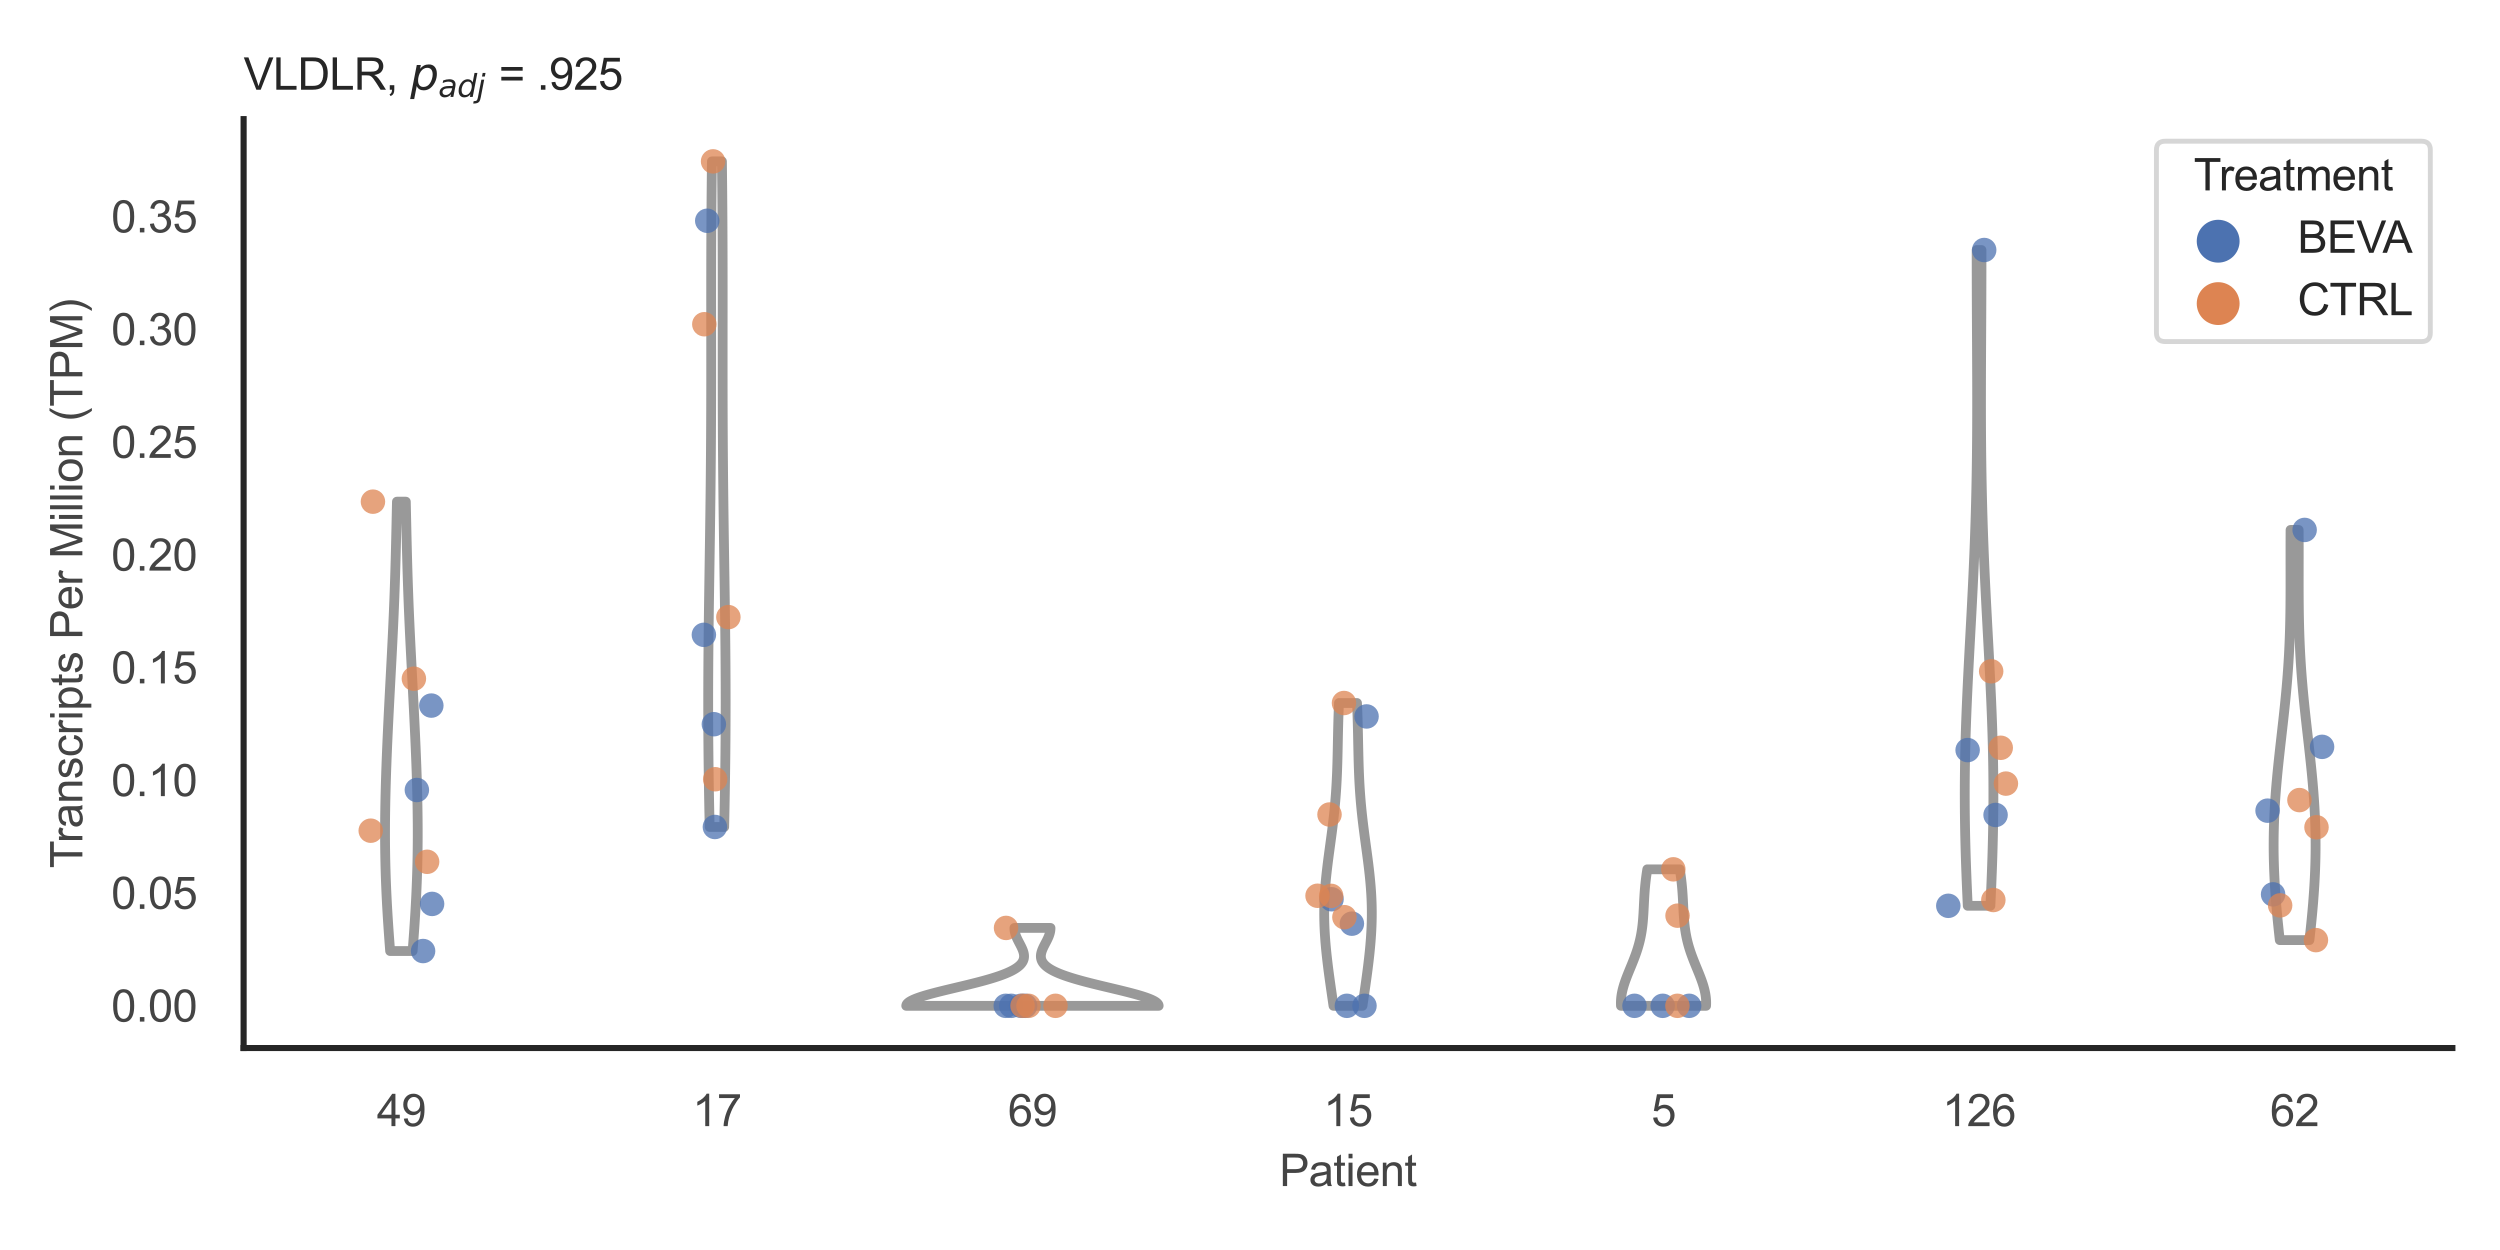 <?xml version="1.0" encoding="utf-8" standalone="no"?>
<!DOCTYPE svg PUBLIC "-//W3C//DTD SVG 1.1//EN"
  "http://www.w3.org/Graphics/SVG/1.1/DTD/svg11.dtd">
<svg xmlns:xlink="http://www.w3.org/1999/xlink" width="510.236pt" height="255.118pt" viewBox="0 0 510.236 255.118" xmlns="http://www.w3.org/2000/svg" version="1.1">
 <defs>
  <style type="text/css">*{stroke-linejoin: round; stroke-linecap: butt}</style>
 </defs>
 <g id="figure_1">
  <g id="patch_1">
   <path d="M 0 255.118 
L 510.236 255.118 
L 510.236 0 
L 0 0 
z
" style="fill: #ffffff"/>
  </g>
  <g id="axes_1">
   <g id="patch_2">
    <path d="M 49.72 213.898 
L 500.516 213.898 
L 500.516 24.32 
L 49.72 24.32 
z
" style="fill: #ffffff"/>
   </g>
   <g id="matplotlib.axis_1">
    <g id="xtick_1">
     <g id="text_1">
      <!-- 49 -->
      <g style="fill: #444444" transform="translate(76.915 229.84)scale(0.09 -0.09)">
       <defs>
        <path id="ArialMT-34" d="M 2069 0 
L 2069 1097 
L 81 1097 
L 81 1613 
L 2172 4581 
L 2631 4581 
L 2631 1613 
L 3250 1613 
L 3250 1097 
L 2631 1097 
L 2631 0 
L 2069 0 
z
M 2069 1613 
L 2069 3678 
L 634 1613 
L 2069 1613 
z
" transform="scale(0.016)"/>
        <path id="ArialMT-39" d="M 350 1059 
L 891 1109 
Q 959 728 1153 556 
Q 1347 384 1650 384 
Q 1909 384 2104 503 
Q 2300 622 2425 820 
Q 2550 1019 2634 1356 
Q 2719 1694 2719 2044 
Q 2719 2081 2716 2156 
Q 2547 1888 2255 1720 
Q 1963 1553 1622 1553 
Q 1053 1553 659 1965 
Q 266 2378 266 3053 
Q 266 3750 677 4175 
Q 1088 4600 1706 4600 
Q 2153 4600 2523 4359 
Q 2894 4119 3086 3673 
Q 3278 3228 3278 2384 
Q 3278 1506 3087 986 
Q 2897 466 2520 194 
Q 2144 -78 1638 -78 
Q 1100 -78 759 220 
Q 419 519 350 1059 
z
M 2653 3081 
Q 2653 3566 2395 3850 
Q 2138 4134 1775 4134 
Q 1400 4134 1122 3828 
Q 844 3522 844 3034 
Q 844 2597 1108 2323 
Q 1372 2050 1759 2050 
Q 2150 2050 2401 2323 
Q 2653 2597 2653 3081 
z
" transform="scale(0.016)"/>
       </defs>
       <use xlink:href="#ArialMT-34"/>
       <use xlink:href="#ArialMT-39" x="55.615"/>
      </g>
     </g>
    </g>
    <g id="xtick_2">
     <g id="text_2">
      <!-- 17 -->
      <g style="fill: #444444" transform="translate(141.314 229.84)scale(0.09 -0.09)">
       <defs>
        <path id="ArialMT-31" d="M 2384 0 
L 1822 0 
L 1822 3584 
Q 1619 3391 1289 3197 
Q 959 3003 697 2906 
L 697 3450 
Q 1169 3672 1522 3987 
Q 1875 4303 2022 4600 
L 2384 4600 
L 2384 0 
z
" transform="scale(0.016)"/>
        <path id="ArialMT-37" d="M 303 3981 
L 303 4522 
L 3269 4522 
L 3269 4084 
Q 2831 3619 2401 2847 
Q 1972 2075 1738 1259 
Q 1569 684 1522 0 
L 944 0 
Q 953 541 1156 1306 
Q 1359 2072 1739 2783 
Q 2119 3494 2547 3981 
L 303 3981 
z
" transform="scale(0.016)"/>
       </defs>
       <use xlink:href="#ArialMT-31"/>
       <use xlink:href="#ArialMT-37" x="55.615"/>
      </g>
     </g>
    </g>
    <g id="xtick_3">
     <g id="text_3">
      <!-- 69 -->
      <g style="fill: #444444" transform="translate(205.714 229.84)scale(0.09 -0.09)">
       <defs>
        <path id="ArialMT-36" d="M 3184 3459 
L 2625 3416 
Q 2550 3747 2413 3897 
Q 2184 4138 1850 4138 
Q 1581 4138 1378 3988 
Q 1113 3794 959 3422 
Q 806 3050 800 2363 
Q 1003 2672 1297 2822 
Q 1591 2972 1913 2972 
Q 2475 2972 2870 2558 
Q 3266 2144 3266 1488 
Q 3266 1056 3080 686 
Q 2894 316 2569 119 
Q 2244 -78 1831 -78 
Q 1128 -78 684 439 
Q 241 956 241 2144 
Q 241 3472 731 4075 
Q 1159 4600 1884 4600 
Q 2425 4600 2770 4297 
Q 3116 3994 3184 3459 
z
M 888 1484 
Q 888 1194 1011 928 
Q 1134 663 1356 523 
Q 1578 384 1822 384 
Q 2178 384 2434 671 
Q 2691 959 2691 1453 
Q 2691 1928 2437 2201 
Q 2184 2475 1800 2475 
Q 1419 2475 1153 2201 
Q 888 1928 888 1484 
z
" transform="scale(0.016)"/>
       </defs>
       <use xlink:href="#ArialMT-36"/>
       <use xlink:href="#ArialMT-39" x="55.615"/>
      </g>
     </g>
    </g>
    <g id="xtick_4">
     <g id="text_4">
      <!-- 15 -->
      <g style="fill: #444444" transform="translate(270.113 229.84)scale(0.09 -0.09)">
       <defs>
        <path id="ArialMT-35" d="M 266 1200 
L 856 1250 
Q 922 819 1161 601 
Q 1400 384 1738 384 
Q 2144 384 2425 690 
Q 2706 997 2706 1503 
Q 2706 1984 2436 2262 
Q 2166 2541 1728 2541 
Q 1456 2541 1237 2417 
Q 1019 2294 894 2097 
L 366 2166 
L 809 4519 
L 3088 4519 
L 3088 3981 
L 1259 3981 
L 1013 2750 
Q 1425 3038 1878 3038 
Q 2478 3038 2890 2622 
Q 3303 2206 3303 1553 
Q 3303 931 2941 478 
Q 2500 -78 1738 -78 
Q 1113 -78 717 272 
Q 322 622 266 1200 
z
" transform="scale(0.016)"/>
       </defs>
       <use xlink:href="#ArialMT-31"/>
       <use xlink:href="#ArialMT-35" x="55.615"/>
      </g>
     </g>
    </g>
    <g id="xtick_5">
     <g id="text_5">
      <!-- 5 -->
      <g style="fill: #444444" transform="translate(337.015 229.84)scale(0.09 -0.09)">
       <use xlink:href="#ArialMT-35"/>
      </g>
     </g>
    </g>
    <g id="xtick_6">
     <g id="text_6">
      <!-- 126 -->
      <g style="fill: #444444" transform="translate(396.41 229.84)scale(0.09 -0.09)">
       <defs>
        <path id="ArialMT-32" d="M 3222 541 
L 3222 0 
L 194 0 
Q 188 203 259 391 
Q 375 700 629 1000 
Q 884 1300 1366 1694 
Q 2113 2306 2375 2664 
Q 2638 3022 2638 3341 
Q 2638 3675 2398 3904 
Q 2159 4134 1775 4134 
Q 1369 4134 1125 3890 
Q 881 3647 878 3216 
L 300 3275 
Q 359 3922 746 4261 
Q 1134 4600 1788 4600 
Q 2447 4600 2831 4234 
Q 3216 3869 3216 3328 
Q 3216 3053 3103 2787 
Q 2991 2522 2730 2228 
Q 2469 1934 1863 1422 
Q 1356 997 1212 845 
Q 1069 694 975 541 
L 3222 541 
z
" transform="scale(0.016)"/>
       </defs>
       <use xlink:href="#ArialMT-31"/>
       <use xlink:href="#ArialMT-32" x="55.615"/>
       <use xlink:href="#ArialMT-36" x="111.23"/>
      </g>
     </g>
    </g>
    <g id="xtick_7">
     <g id="text_7">
      <!-- 62 -->
      <g style="fill: #444444" transform="translate(463.312 229.84)scale(0.09 -0.09)">
       <use xlink:href="#ArialMT-36"/>
       <use xlink:href="#ArialMT-32" x="55.615"/>
      </g>
     </g>
    </g>
    <g id="text_8">
     <!-- Patient -->
     <g style="fill: #444444" transform="translate(261.109 242.071)scale(0.09 -0.09)">
      <defs>
       <path id="ArialMT-50" d="M 494 0 
L 494 4581 
L 2222 4581 
Q 2678 4581 2919 4538 
Q 3256 4481 3484 4323 
Q 3713 4166 3852 3881 
Q 3991 3597 3991 3256 
Q 3991 2672 3619 2267 
Q 3247 1863 2275 1863 
L 1100 1863 
L 1100 0 
L 494 0 
z
M 1100 2403 
L 2284 2403 
Q 2872 2403 3119 2622 
Q 3366 2841 3366 3238 
Q 3366 3525 3220 3729 
Q 3075 3934 2838 4000 
Q 2684 4041 2272 4041 
L 1100 4041 
L 1100 2403 
z
" transform="scale(0.016)"/>
       <path id="ArialMT-61" d="M 2588 409 
Q 2275 144 1986 34 
Q 1697 -75 1366 -75 
Q 819 -75 525 192 
Q 231 459 231 875 
Q 231 1119 342 1320 
Q 453 1522 633 1644 
Q 813 1766 1038 1828 
Q 1203 1872 1538 1913 
Q 2219 1994 2541 2106 
Q 2544 2222 2544 2253 
Q 2544 2597 2384 2738 
Q 2169 2928 1744 2928 
Q 1347 2928 1158 2789 
Q 969 2650 878 2297 
L 328 2372 
Q 403 2725 575 2942 
Q 747 3159 1072 3276 
Q 1397 3394 1825 3394 
Q 2250 3394 2515 3294 
Q 2781 3194 2906 3042 
Q 3031 2891 3081 2659 
Q 3109 2516 3109 2141 
L 3109 1391 
Q 3109 606 3145 398 
Q 3181 191 3288 0 
L 2700 0 
Q 2613 175 2588 409 
z
M 2541 1666 
Q 2234 1541 1622 1453 
Q 1275 1403 1131 1340 
Q 988 1278 909 1158 
Q 831 1038 831 891 
Q 831 666 1001 516 
Q 1172 366 1500 366 
Q 1825 366 2078 508 
Q 2331 650 2450 897 
Q 2541 1088 2541 1459 
L 2541 1666 
z
" transform="scale(0.016)"/>
       <path id="ArialMT-74" d="M 1650 503 
L 1731 6 
Q 1494 -44 1306 -44 
Q 1000 -44 831 53 
Q 663 150 594 308 
Q 525 466 525 972 
L 525 2881 
L 113 2881 
L 113 3319 
L 525 3319 
L 525 4141 
L 1084 4478 
L 1084 3319 
L 1650 3319 
L 1650 2881 
L 1084 2881 
L 1084 941 
Q 1084 700 1114 631 
Q 1144 563 1211 522 
Q 1278 481 1403 481 
Q 1497 481 1650 503 
z
" transform="scale(0.016)"/>
       <path id="ArialMT-69" d="M 425 3934 
L 425 4581 
L 988 4581 
L 988 3934 
L 425 3934 
z
M 425 0 
L 425 3319 
L 988 3319 
L 988 0 
L 425 0 
z
" transform="scale(0.016)"/>
       <path id="ArialMT-65" d="M 2694 1069 
L 3275 997 
Q 3138 488 2766 206 
Q 2394 -75 1816 -75 
Q 1088 -75 661 373 
Q 234 822 234 1631 
Q 234 2469 665 2931 
Q 1097 3394 1784 3394 
Q 2450 3394 2872 2941 
Q 3294 2488 3294 1666 
Q 3294 1616 3291 1516 
L 816 1516 
Q 847 969 1125 678 
Q 1403 388 1819 388 
Q 2128 388 2347 550 
Q 2566 713 2694 1069 
z
M 847 1978 
L 2700 1978 
Q 2663 2397 2488 2606 
Q 2219 2931 1791 2931 
Q 1403 2931 1139 2672 
Q 875 2413 847 1978 
z
" transform="scale(0.016)"/>
       <path id="ArialMT-6e" d="M 422 0 
L 422 3319 
L 928 3319 
L 928 2847 
Q 1294 3394 1984 3394 
Q 2284 3394 2536 3286 
Q 2788 3178 2913 3003 
Q 3038 2828 3088 2588 
Q 3119 2431 3119 2041 
L 3119 0 
L 2556 0 
L 2556 2019 
Q 2556 2363 2490 2533 
Q 2425 2703 2258 2804 
Q 2091 2906 1866 2906 
Q 1506 2906 1245 2678 
Q 984 2450 984 1813 
L 984 0 
L 422 0 
z
" transform="scale(0.016)"/>
      </defs>
      <use xlink:href="#ArialMT-50"/>
      <use xlink:href="#ArialMT-61" x="66.699"/>
      <use xlink:href="#ArialMT-74" x="122.314"/>
      <use xlink:href="#ArialMT-69" x="150.098"/>
      <use xlink:href="#ArialMT-65" x="172.314"/>
      <use xlink:href="#ArialMT-6e" x="227.93"/>
      <use xlink:href="#ArialMT-74" x="283.545"/>
     </g>
    </g>
   </g>
   <g id="matplotlib.axis_2">
    <g id="ytick_1">
     <g id="text_9">
      <!-- 0.00 -->
      <g style="fill: #444444" transform="translate(22.705 208.502)scale(0.09 -0.09)">
       <defs>
        <path id="ArialMT-30" d="M 266 2259 
Q 266 3072 433 3567 
Q 600 4063 929 4331 
Q 1259 4600 1759 4600 
Q 2128 4600 2406 4451 
Q 2684 4303 2865 4023 
Q 3047 3744 3150 3342 
Q 3253 2941 3253 2259 
Q 3253 1453 3087 958 
Q 2922 463 2592 192 
Q 2263 -78 1759 -78 
Q 1097 -78 719 397 
Q 266 969 266 2259 
z
M 844 2259 
Q 844 1131 1108 757 
Q 1372 384 1759 384 
Q 2147 384 2411 759 
Q 2675 1134 2675 2259 
Q 2675 3391 2411 3762 
Q 2147 4134 1753 4134 
Q 1366 4134 1134 3806 
Q 844 3388 844 2259 
z
" transform="scale(0.016)"/>
        <path id="ArialMT-2e" d="M 581 0 
L 581 641 
L 1222 641 
L 1222 0 
L 581 0 
z
" transform="scale(0.016)"/>
       </defs>
       <use xlink:href="#ArialMT-30"/>
       <use xlink:href="#ArialMT-2e" x="55.615"/>
       <use xlink:href="#ArialMT-30" x="83.398"/>
       <use xlink:href="#ArialMT-30" x="139.014"/>
      </g>
     </g>
    </g>
    <g id="ytick_2">
     <g id="text_10">
      <!-- 0.05 -->
      <g style="fill: #444444" transform="translate(22.705 185.492)scale(0.09 -0.09)">
       <use xlink:href="#ArialMT-30"/>
       <use xlink:href="#ArialMT-2e" x="55.615"/>
       <use xlink:href="#ArialMT-30" x="83.398"/>
       <use xlink:href="#ArialMT-35" x="139.014"/>
      </g>
     </g>
    </g>
    <g id="ytick_3">
     <g id="text_11">
      <!-- 0.10 -->
      <g style="fill: #444444" transform="translate(22.705 162.482)scale(0.09 -0.09)">
       <use xlink:href="#ArialMT-30"/>
       <use xlink:href="#ArialMT-2e" x="55.615"/>
       <use xlink:href="#ArialMT-31" x="83.398"/>
       <use xlink:href="#ArialMT-30" x="139.014"/>
      </g>
     </g>
    </g>
    <g id="ytick_4">
     <g id="text_12">
      <!-- 0.15 -->
      <g style="fill: #444444" transform="translate(22.705 139.472)scale(0.09 -0.09)">
       <use xlink:href="#ArialMT-30"/>
       <use xlink:href="#ArialMT-2e" x="55.615"/>
       <use xlink:href="#ArialMT-31" x="83.398"/>
       <use xlink:href="#ArialMT-35" x="139.014"/>
      </g>
     </g>
    </g>
    <g id="ytick_5">
     <g id="text_13">
      <!-- 0.20 -->
      <g style="fill: #444444" transform="translate(22.705 116.462)scale(0.09 -0.09)">
       <use xlink:href="#ArialMT-30"/>
       <use xlink:href="#ArialMT-2e" x="55.615"/>
       <use xlink:href="#ArialMT-32" x="83.398"/>
       <use xlink:href="#ArialMT-30" x="139.014"/>
      </g>
     </g>
    </g>
    <g id="ytick_6">
     <g id="text_14">
      <!-- 0.25 -->
      <g style="fill: #444444" transform="translate(22.705 93.453)scale(0.09 -0.09)">
       <use xlink:href="#ArialMT-30"/>
       <use xlink:href="#ArialMT-2e" x="55.615"/>
       <use xlink:href="#ArialMT-32" x="83.398"/>
       <use xlink:href="#ArialMT-35" x="139.014"/>
      </g>
     </g>
    </g>
    <g id="ytick_7">
     <g id="text_15">
      <!-- 0.30 -->
      <g style="fill: #444444" transform="translate(22.705 70.443)scale(0.09 -0.09)">
       <defs>
        <path id="ArialMT-33" d="M 269 1209 
L 831 1284 
Q 928 806 1161 595 
Q 1394 384 1728 384 
Q 2125 384 2398 659 
Q 2672 934 2672 1341 
Q 2672 1728 2419 1979 
Q 2166 2231 1775 2231 
Q 1616 2231 1378 2169 
L 1441 2663 
Q 1497 2656 1531 2656 
Q 1891 2656 2178 2843 
Q 2466 3031 2466 3422 
Q 2466 3731 2256 3934 
Q 2047 4138 1716 4138 
Q 1388 4138 1169 3931 
Q 950 3725 888 3313 
L 325 3413 
Q 428 3978 793 4289 
Q 1159 4600 1703 4600 
Q 2078 4600 2393 4439 
Q 2709 4278 2876 4000 
Q 3044 3722 3044 3409 
Q 3044 3113 2884 2869 
Q 2725 2625 2413 2481 
Q 2819 2388 3044 2092 
Q 3269 1797 3269 1353 
Q 3269 753 2831 336 
Q 2394 -81 1725 -81 
Q 1122 -81 723 278 
Q 325 638 269 1209 
z
" transform="scale(0.016)"/>
       </defs>
       <use xlink:href="#ArialMT-30"/>
       <use xlink:href="#ArialMT-2e" x="55.615"/>
       <use xlink:href="#ArialMT-33" x="83.398"/>
       <use xlink:href="#ArialMT-30" x="139.014"/>
      </g>
     </g>
    </g>
    <g id="ytick_8">
     <g id="text_16">
      <!-- 0.35 -->
      <g style="fill: #444444" transform="translate(22.705 47.433)scale(0.09 -0.09)">
       <use xlink:href="#ArialMT-30"/>
       <use xlink:href="#ArialMT-2e" x="55.615"/>
       <use xlink:href="#ArialMT-33" x="83.398"/>
       <use xlink:href="#ArialMT-35" x="139.014"/>
      </g>
     </g>
    </g>
    <g id="text_17">
     <!-- Transcripts Per Million (TPM) -->
     <g style="fill: #444444" transform="translate(16.811 177.194)rotate(-90)scale(0.09 -0.09)">
      <defs>
       <path id="ArialMT-54" d="M 1659 0 
L 1659 4041 
L 150 4041 
L 150 4581 
L 3781 4581 
L 3781 4041 
L 2266 4041 
L 2266 0 
L 1659 0 
z
" transform="scale(0.016)"/>
       <path id="ArialMT-72" d="M 416 0 
L 416 3319 
L 922 3319 
L 922 2816 
Q 1116 3169 1280 3281 
Q 1444 3394 1641 3394 
Q 1925 3394 2219 3213 
L 2025 2691 
Q 1819 2813 1613 2813 
Q 1428 2813 1281 2702 
Q 1134 2591 1072 2394 
Q 978 2094 978 1738 
L 978 0 
L 416 0 
z
" transform="scale(0.016)"/>
       <path id="ArialMT-73" d="M 197 991 
L 753 1078 
Q 800 744 1014 566 
Q 1228 388 1613 388 
Q 2000 388 2187 545 
Q 2375 703 2375 916 
Q 2375 1106 2209 1216 
Q 2094 1291 1634 1406 
Q 1016 1563 777 1677 
Q 538 1791 414 1992 
Q 291 2194 291 2438 
Q 291 2659 392 2848 
Q 494 3038 669 3163 
Q 800 3259 1026 3326 
Q 1253 3394 1513 3394 
Q 1903 3394 2198 3281 
Q 2494 3169 2634 2976 
Q 2775 2784 2828 2463 
L 2278 2388 
Q 2241 2644 2061 2787 
Q 1881 2931 1553 2931 
Q 1166 2931 1000 2803 
Q 834 2675 834 2503 
Q 834 2394 903 2306 
Q 972 2216 1119 2156 
Q 1203 2125 1616 2013 
Q 2213 1853 2448 1751 
Q 2684 1650 2818 1456 
Q 2953 1263 2953 975 
Q 2953 694 2789 445 
Q 2625 197 2315 61 
Q 2006 -75 1616 -75 
Q 969 -75 630 194 
Q 291 463 197 991 
z
" transform="scale(0.016)"/>
       <path id="ArialMT-63" d="M 2588 1216 
L 3141 1144 
Q 3050 572 2676 248 
Q 2303 -75 1759 -75 
Q 1078 -75 664 370 
Q 250 816 250 1647 
Q 250 2184 428 2587 
Q 606 2991 970 3192 
Q 1334 3394 1763 3394 
Q 2303 3394 2647 3120 
Q 2991 2847 3088 2344 
L 2541 2259 
Q 2463 2594 2264 2762 
Q 2066 2931 1784 2931 
Q 1359 2931 1093 2626 
Q 828 2322 828 1663 
Q 828 994 1084 691 
Q 1341 388 1753 388 
Q 2084 388 2306 591 
Q 2528 794 2588 1216 
z
" transform="scale(0.016)"/>
       <path id="ArialMT-70" d="M 422 -1272 
L 422 3319 
L 934 3319 
L 934 2888 
Q 1116 3141 1344 3267 
Q 1572 3394 1897 3394 
Q 2322 3394 2647 3175 
Q 2972 2956 3137 2557 
Q 3303 2159 3303 1684 
Q 3303 1175 3120 767 
Q 2938 359 2589 142 
Q 2241 -75 1856 -75 
Q 1575 -75 1351 44 
Q 1128 163 984 344 
L 984 -1272 
L 422 -1272 
z
M 931 1641 
Q 931 1000 1190 694 
Q 1450 388 1819 388 
Q 2194 388 2461 705 
Q 2728 1022 2728 1688 
Q 2728 2322 2467 2637 
Q 2206 2953 1844 2953 
Q 1484 2953 1207 2617 
Q 931 2281 931 1641 
z
" transform="scale(0.016)"/>
       <path id="ArialMT-20" transform="scale(0.016)"/>
       <path id="ArialMT-4d" d="M 475 0 
L 475 4581 
L 1388 4581 
L 2472 1338 
Q 2622 884 2691 659 
Q 2769 909 2934 1394 
L 4031 4581 
L 4847 4581 
L 4847 0 
L 4263 0 
L 4263 3834 
L 2931 0 
L 2384 0 
L 1059 3900 
L 1059 0 
L 475 0 
z
" transform="scale(0.016)"/>
       <path id="ArialMT-6c" d="M 409 0 
L 409 4581 
L 972 4581 
L 972 0 
L 409 0 
z
" transform="scale(0.016)"/>
       <path id="ArialMT-6f" d="M 213 1659 
Q 213 2581 725 3025 
Q 1153 3394 1769 3394 
Q 2453 3394 2887 2945 
Q 3322 2497 3322 1706 
Q 3322 1066 3130 698 
Q 2938 331 2570 128 
Q 2203 -75 1769 -75 
Q 1072 -75 642 372 
Q 213 819 213 1659 
z
M 791 1659 
Q 791 1022 1069 705 
Q 1347 388 1769 388 
Q 2188 388 2466 706 
Q 2744 1025 2744 1678 
Q 2744 2294 2464 2611 
Q 2184 2928 1769 2928 
Q 1347 2928 1069 2612 
Q 791 2297 791 1659 
z
" transform="scale(0.016)"/>
       <path id="ArialMT-28" d="M 1497 -1347 
Q 1031 -759 709 28 
Q 388 816 388 1659 
Q 388 2403 628 3084 
Q 909 3875 1497 4659 
L 1900 4659 
Q 1522 4009 1400 3731 
Q 1209 3300 1100 2831 
Q 966 2247 966 1656 
Q 966 153 1900 -1347 
L 1497 -1347 
z
" transform="scale(0.016)"/>
       <path id="ArialMT-29" d="M 791 -1347 
L 388 -1347 
Q 1322 153 1322 1656 
Q 1322 2244 1188 2822 
Q 1081 3291 891 3722 
Q 769 4003 388 4659 
L 791 4659 
Q 1378 3875 1659 3084 
Q 1900 2403 1900 1659 
Q 1900 816 1576 28 
Q 1253 -759 791 -1347 
z
" transform="scale(0.016)"/>
      </defs>
      <use xlink:href="#ArialMT-54"/>
      <use xlink:href="#ArialMT-72" x="57.334"/>
      <use xlink:href="#ArialMT-61" x="90.635"/>
      <use xlink:href="#ArialMT-6e" x="146.25"/>
      <use xlink:href="#ArialMT-73" x="201.865"/>
      <use xlink:href="#ArialMT-63" x="251.865"/>
      <use xlink:href="#ArialMT-72" x="301.865"/>
      <use xlink:href="#ArialMT-69" x="335.166"/>
      <use xlink:href="#ArialMT-70" x="357.383"/>
      <use xlink:href="#ArialMT-74" x="412.998"/>
      <use xlink:href="#ArialMT-73" x="440.781"/>
      <use xlink:href="#ArialMT-20" x="490.781"/>
      <use xlink:href="#ArialMT-50" x="518.564"/>
      <use xlink:href="#ArialMT-65" x="585.264"/>
      <use xlink:href="#ArialMT-72" x="640.879"/>
      <use xlink:href="#ArialMT-20" x="674.18"/>
      <use xlink:href="#ArialMT-4d" x="701.963"/>
      <use xlink:href="#ArialMT-69" x="785.264"/>
      <use xlink:href="#ArialMT-6c" x="807.48"/>
      <use xlink:href="#ArialMT-6c" x="829.697"/>
      <use xlink:href="#ArialMT-69" x="851.914"/>
      <use xlink:href="#ArialMT-6f" x="874.131"/>
      <use xlink:href="#ArialMT-6e" x="929.746"/>
      <use xlink:href="#ArialMT-20" x="985.361"/>
      <use xlink:href="#ArialMT-28" x="1013.145"/>
      <use xlink:href="#ArialMT-54" x="1046.445"/>
      <use xlink:href="#ArialMT-50" x="1107.529"/>
      <use xlink:href="#ArialMT-4d" x="1174.229"/>
      <use xlink:href="#ArialMT-29" x="1257.529"/>
     </g>
    </g>
   </g>
   <g id="PolyCollection_1">
    <defs>
     <path id="m7098061144" d="M 84.214 -61.017 
L 79.625 -61.017 
L 79.554 -61.943 
L 79.484 -62.869 
L 79.416 -63.796 
L 79.35 -64.722 
L 79.285 -65.649 
L 79.222 -66.575 
L 79.162 -67.501 
L 79.104 -68.428 
L 79.049 -69.354 
L 78.996 -70.281 
L 78.947 -71.207 
L 78.9 -72.133 
L 78.856 -73.06 
L 78.816 -73.986 
L 78.778 -74.913 
L 78.744 -75.839 
L 78.713 -76.765 
L 78.686 -77.692 
L 78.662 -78.618 
L 78.641 -79.545 
L 78.623 -80.471 
L 78.609 -81.397 
L 78.598 -82.324 
L 78.59 -83.25 
L 78.586 -84.177 
L 78.584 -85.103 
L 78.586 -86.029 
L 78.59 -86.956 
L 78.597 -87.882 
L 78.607 -88.809 
L 78.62 -89.735 
L 78.635 -90.661 
L 78.652 -91.588 
L 78.672 -92.514 
L 78.694 -93.441 
L 78.719 -94.367 
L 78.745 -95.293 
L 78.773 -96.22 
L 78.803 -97.146 
L 78.834 -98.073 
L 78.868 -98.999 
L 78.902 -99.926 
L 78.939 -100.852 
L 78.976 -101.778 
L 79.015 -102.705 
L 79.055 -103.631 
L 79.097 -104.558 
L 79.139 -105.484 
L 79.182 -106.41 
L 79.226 -107.337 
L 79.272 -108.263 
L 79.317 -109.19 
L 79.364 -110.116 
L 79.411 -111.042 
L 79.459 -111.969 
L 79.507 -112.895 
L 79.555 -113.822 
L 79.604 -114.748 
L 79.653 -115.674 
L 79.702 -116.601 
L 79.751 -117.527 
L 79.8 -118.454 
L 79.849 -119.38 
L 79.898 -120.306 
L 79.946 -121.233 
L 79.993 -122.159 
L 80.04 -123.086 
L 80.087 -124.012 
L 80.132 -124.938 
L 80.177 -125.865 
L 80.221 -126.791 
L 80.264 -127.718 
L 80.305 -128.644 
L 80.346 -129.57 
L 80.385 -130.497 
L 80.423 -131.423 
L 80.46 -132.35 
L 80.496 -133.276 
L 80.53 -134.203 
L 80.563 -135.129 
L 80.594 -136.055 
L 80.625 -136.982 
L 80.654 -137.908 
L 80.682 -138.835 
L 80.709 -139.761 
L 80.735 -140.687 
L 80.76 -141.614 
L 80.784 -142.54 
L 80.807 -143.467 
L 80.829 -144.393 
L 80.851 -145.319 
L 80.872 -146.246 
L 80.893 -147.172 
L 80.913 -148.099 
L 80.933 -149.025 
L 80.953 -149.951 
L 80.973 -150.878 
L 80.993 -151.804 
L 81.013 -152.731 
L 82.827 -152.731 
L 82.827 -152.731 
L 82.847 -151.804 
L 82.866 -150.878 
L 82.886 -149.951 
L 82.906 -149.025 
L 82.926 -148.099 
L 82.947 -147.172 
L 82.967 -146.246 
L 82.988 -145.319 
L 83.01 -144.393 
L 83.033 -143.467 
L 83.056 -142.54 
L 83.08 -141.614 
L 83.105 -140.687 
L 83.13 -139.761 
L 83.157 -138.835 
L 83.185 -137.908 
L 83.215 -136.982 
L 83.245 -136.055 
L 83.277 -135.129 
L 83.31 -134.203 
L 83.344 -133.276 
L 83.379 -132.35 
L 83.416 -131.423 
L 83.454 -130.497 
L 83.494 -129.57 
L 83.534 -128.644 
L 83.576 -127.718 
L 83.619 -126.791 
L 83.662 -125.865 
L 83.707 -124.938 
L 83.753 -124.012 
L 83.799 -123.086 
L 83.846 -122.159 
L 83.894 -121.233 
L 83.942 -120.306 
L 83.99 -119.38 
L 84.039 -118.454 
L 84.088 -117.527 
L 84.137 -116.601 
L 84.186 -115.674 
L 84.235 -114.748 
L 84.284 -113.822 
L 84.333 -112.895 
L 84.381 -111.969 
L 84.428 -111.042 
L 84.476 -110.116 
L 84.522 -109.19 
L 84.568 -108.263 
L 84.613 -107.337 
L 84.657 -106.41 
L 84.701 -105.484 
L 84.743 -104.558 
L 84.784 -103.631 
L 84.824 -102.705 
L 84.863 -101.778 
L 84.901 -100.852 
L 84.937 -99.926 
L 84.972 -98.999 
L 85.005 -98.073 
L 85.037 -97.146 
L 85.067 -96.22 
L 85.095 -95.293 
L 85.121 -94.367 
L 85.145 -93.441 
L 85.167 -92.514 
L 85.187 -91.588 
L 85.205 -90.661 
L 85.22 -89.735 
L 85.232 -88.809 
L 85.242 -87.882 
L 85.249 -86.956 
L 85.254 -86.029 
L 85.255 -85.103 
L 85.254 -84.177 
L 85.249 -83.25 
L 85.241 -82.324 
L 85.23 -81.397 
L 85.216 -80.471 
L 85.199 -79.545 
L 85.178 -78.618 
L 85.154 -77.692 
L 85.126 -76.765 
L 85.095 -75.839 
L 85.061 -74.913 
L 85.024 -73.986 
L 84.983 -73.06 
L 84.94 -72.133 
L 84.893 -71.207 
L 84.843 -70.281 
L 84.791 -69.354 
L 84.735 -68.428 
L 84.677 -67.501 
L 84.617 -66.575 
L 84.555 -65.649 
L 84.49 -64.722 
L 84.423 -63.796 
L 84.355 -62.869 
L 84.285 -61.943 
L 84.214 -61.017 
z
" style="stroke: #999999; stroke-width: 2"/>
    </defs>
    <g clip-path="url(#p28d643d253)">
     <use xlink:href="#m7098061144" x="0" y="255.118" style="fill: #ffffff; stroke: #999999; stroke-width: 2"/>
    </g>
   </g>
   <g id="PolyCollection_2">
    <defs>
     <path id="m951d7d6f5c" d="M 147.803 -86.337 
L 144.835 -86.337 
L 144.806 -87.709 
L 144.778 -89.081 
L 144.751 -90.453 
L 144.725 -91.826 
L 144.701 -93.198 
L 144.678 -94.57 
L 144.657 -95.942 
L 144.638 -97.314 
L 144.62 -98.686 
L 144.604 -100.058 
L 144.59 -101.431 
L 144.577 -102.803 
L 144.566 -104.175 
L 144.557 -105.547 
L 144.55 -106.919 
L 144.545 -108.291 
L 144.541 -109.664 
L 144.54 -111.036 
L 144.54 -112.408 
L 144.541 -113.78 
L 144.545 -115.152 
L 144.55 -116.524 
L 144.557 -117.897 
L 144.565 -119.269 
L 144.574 -120.641 
L 144.585 -122.013 
L 144.598 -123.385 
L 144.611 -124.757 
L 144.626 -126.13 
L 144.642 -127.502 
L 144.658 -128.874 
L 144.676 -130.246 
L 144.694 -131.618 
L 144.713 -132.99 
L 144.733 -134.363 
L 144.752 -135.735 
L 144.773 -137.107 
L 144.793 -138.479 
L 144.814 -139.851 
L 144.834 -141.223 
L 144.854 -142.596 
L 144.875 -143.968 
L 144.895 -145.34 
L 144.914 -146.712 
L 144.933 -148.084 
L 144.952 -149.456 
L 144.97 -150.828 
L 144.987 -152.201 
L 145.004 -153.573 
L 145.02 -154.945 
L 145.035 -156.317 
L 145.049 -157.689 
L 145.062 -159.061 
L 145.074 -160.434 
L 145.086 -161.806 
L 145.096 -163.178 
L 145.105 -164.55 
L 145.114 -165.922 
L 145.121 -167.294 
L 145.128 -168.667 
L 145.133 -170.039 
L 145.138 -171.411 
L 145.142 -172.783 
L 145.145 -174.155 
L 145.148 -175.527 
L 145.149 -176.9 
L 145.151 -178.272 
L 145.151 -179.644 
L 145.152 -181.016 
L 145.151 -182.388 
L 145.151 -183.76 
L 145.15 -185.133 
L 145.149 -186.505 
L 145.148 -187.877 
L 145.147 -189.249 
L 145.147 -190.621 
L 145.146 -191.993 
L 145.145 -193.366 
L 145.145 -194.738 
L 145.146 -196.11 
L 145.146 -197.482 
L 145.148 -198.854 
L 145.15 -200.226 
L 145.152 -201.598 
L 145.156 -202.971 
L 145.16 -204.343 
L 145.165 -205.715 
L 145.17 -207.087 
L 145.177 -208.459 
L 145.185 -209.831 
L 145.193 -211.204 
L 145.203 -212.576 
L 145.213 -213.948 
L 145.224 -215.32 
L 145.237 -216.692 
L 145.25 -218.064 
L 145.264 -219.437 
L 145.279 -220.809 
L 145.296 -222.181 
L 147.343 -222.181 
L 147.343 -222.181 
L 147.359 -220.809 
L 147.374 -219.437 
L 147.388 -218.064 
L 147.402 -216.692 
L 147.414 -215.32 
L 147.425 -213.948 
L 147.436 -212.576 
L 147.445 -211.204 
L 147.454 -209.831 
L 147.461 -208.459 
L 147.468 -207.087 
L 147.474 -205.715 
L 147.479 -204.343 
L 147.483 -202.971 
L 147.486 -201.598 
L 147.489 -200.226 
L 147.491 -198.854 
L 147.492 -197.482 
L 147.493 -196.11 
L 147.493 -194.738 
L 147.493 -193.366 
L 147.493 -191.993 
L 147.492 -190.621 
L 147.491 -189.249 
L 147.49 -187.877 
L 147.489 -186.505 
L 147.488 -185.133 
L 147.488 -183.76 
L 147.487 -182.388 
L 147.487 -181.016 
L 147.487 -179.644 
L 147.488 -178.272 
L 147.489 -176.9 
L 147.491 -175.527 
L 147.493 -174.155 
L 147.496 -172.783 
L 147.5 -171.411 
L 147.505 -170.039 
L 147.511 -168.667 
L 147.517 -167.294 
L 147.525 -165.922 
L 147.533 -164.55 
L 147.542 -163.178 
L 147.553 -161.806 
L 147.564 -160.434 
L 147.576 -159.061 
L 147.59 -157.689 
L 147.604 -156.317 
L 147.619 -154.945 
L 147.634 -153.573 
L 147.651 -152.201 
L 147.668 -150.828 
L 147.686 -149.456 
L 147.705 -148.084 
L 147.724 -146.712 
L 147.744 -145.34 
L 147.764 -143.968 
L 147.784 -142.596 
L 147.804 -141.223 
L 147.825 -139.851 
L 147.845 -138.479 
L 147.866 -137.107 
L 147.886 -135.735 
L 147.906 -134.363 
L 147.925 -132.99 
L 147.944 -131.618 
L 147.962 -130.246 
L 147.98 -128.874 
L 147.997 -127.502 
L 148.012 -126.13 
L 148.027 -124.757 
L 148.041 -123.385 
L 148.053 -122.013 
L 148.064 -120.641 
L 148.074 -119.269 
L 148.082 -117.897 
L 148.088 -116.524 
L 148.094 -115.152 
L 148.097 -113.78 
L 148.099 -112.408 
L 148.099 -111.036 
L 148.097 -109.664 
L 148.093 -108.291 
L 148.088 -106.919 
L 148.081 -105.547 
L 148.072 -104.175 
L 148.061 -102.803 
L 148.049 -101.431 
L 148.034 -100.058 
L 148.018 -98.686 
L 148.001 -97.314 
L 147.981 -95.942 
L 147.96 -94.57 
L 147.937 -93.198 
L 147.913 -91.826 
L 147.888 -90.453 
L 147.861 -89.081 
L 147.832 -87.709 
L 147.803 -86.337 
z
" style="stroke: #999999; stroke-width: 2"/>
    </defs>
    <g clip-path="url(#p28d643d253)">
     <use xlink:href="#m951d7d6f5c" x="0" y="255.118" style="fill: #ffffff; stroke: #999999; stroke-width: 2"/>
    </g>
   </g>
   <g id="PolyCollection_3">
    <defs>
     <path id="maea14925bf" d="M 236.478 -49.837 
L 184.959 -49.837 
L 184.983 -49.998 
L 185.055 -50.158 
L 185.175 -50.319 
L 185.342 -50.479 
L 185.555 -50.64 
L 185.813 -50.801 
L 186.115 -50.961 
L 186.458 -51.122 
L 186.841 -51.282 
L 187.263 -51.443 
L 187.719 -51.603 
L 188.21 -51.764 
L 188.73 -51.925 
L 189.279 -52.085 
L 189.854 -52.246 
L 190.45 -52.406 
L 191.067 -52.567 
L 191.7 -52.727 
L 192.347 -52.888 
L 193.005 -53.049 
L 193.671 -53.209 
L 194.342 -53.37 
L 195.016 -53.53 
L 195.69 -53.691 
L 196.361 -53.851 
L 197.027 -54.012 
L 197.686 -54.172 
L 198.335 -54.333 
L 198.974 -54.494 
L 199.598 -54.654 
L 200.208 -54.815 
L 200.802 -54.975 
L 201.378 -55.136 
L 201.935 -55.296 
L 202.472 -55.457 
L 202.988 -55.618 
L 203.482 -55.778 
L 203.955 -55.939 
L 204.404 -56.099 
L 204.831 -56.26 
L 205.235 -56.42 
L 205.616 -56.581 
L 205.974 -56.742 
L 206.309 -56.902 
L 206.622 -57.063 
L 206.912 -57.223 
L 207.18 -57.384 
L 207.428 -57.544 
L 207.654 -57.705 
L 207.86 -57.866 
L 208.046 -58.026 
L 208.214 -58.187 
L 208.363 -58.347 
L 208.494 -58.508 
L 208.609 -58.668 
L 208.707 -58.829 
L 208.79 -58.989 
L 208.858 -59.15 
L 208.913 -59.311 
L 208.954 -59.471 
L 208.982 -59.632 
L 208.998 -59.792 
L 209.004 -59.953 
L 208.998 -60.113 
L 208.983 -60.274 
L 208.959 -60.435 
L 208.927 -60.595 
L 208.887 -60.756 
L 208.839 -60.916 
L 208.786 -61.077 
L 208.726 -61.237 
L 208.661 -61.398 
L 208.592 -61.559 
L 208.519 -61.719 
L 208.442 -61.88 
L 208.363 -62.04 
L 208.282 -62.201 
L 208.199 -62.361 
L 208.116 -62.522 
L 208.032 -62.682 
L 207.948 -62.843 
L 207.865 -63.004 
L 207.784 -63.164 
L 207.704 -63.325 
L 207.627 -63.485 
L 207.553 -63.646 
L 207.482 -63.806 
L 207.415 -63.967 
L 207.353 -64.128 
L 207.295 -64.288 
L 207.242 -64.449 
L 207.195 -64.609 
L 207.153 -64.77 
L 207.117 -64.93 
L 207.088 -65.091 
L 207.065 -65.252 
L 207.049 -65.412 
L 207.039 -65.573 
L 207.036 -65.733 
L 214.401 -65.733 
L 214.401 -65.733 
L 214.398 -65.573 
L 214.389 -65.412 
L 214.372 -65.252 
L 214.349 -65.091 
L 214.32 -64.93 
L 214.284 -64.77 
L 214.243 -64.609 
L 214.195 -64.449 
L 214.142 -64.288 
L 214.085 -64.128 
L 214.022 -63.967 
L 213.955 -63.806 
L 213.884 -63.646 
L 213.81 -63.485 
L 213.733 -63.325 
L 213.654 -63.164 
L 213.572 -63.004 
L 213.489 -62.843 
L 213.406 -62.682 
L 213.322 -62.522 
L 213.238 -62.361 
L 213.155 -62.201 
L 213.074 -62.04 
L 212.995 -61.88 
L 212.918 -61.719 
L 212.845 -61.559 
L 212.776 -61.398 
L 212.711 -61.237 
L 212.652 -61.077 
L 212.598 -60.916 
L 212.551 -60.756 
L 212.51 -60.595 
L 212.478 -60.435 
L 212.454 -60.274 
L 212.439 -60.113 
L 212.434 -59.953 
L 212.439 -59.792 
L 212.455 -59.632 
L 212.484 -59.471 
L 212.525 -59.311 
L 212.579 -59.15 
L 212.647 -58.989 
L 212.73 -58.829 
L 212.828 -58.668 
L 212.943 -58.508 
L 213.074 -58.347 
L 213.224 -58.187 
L 213.391 -58.026 
L 213.577 -57.866 
L 213.783 -57.705 
L 214.01 -57.544 
L 214.257 -57.384 
L 214.525 -57.223 
L 214.816 -57.063 
L 215.128 -56.902 
L 215.463 -56.742 
L 215.821 -56.581 
L 216.202 -56.42 
L 216.606 -56.26 
L 217.033 -56.099 
L 217.483 -55.939 
L 217.955 -55.778 
L 218.45 -55.618 
L 218.966 -55.457 
L 219.503 -55.296 
L 220.059 -55.136 
L 220.635 -54.975 
L 221.229 -54.815 
L 221.839 -54.654 
L 222.464 -54.494 
L 223.102 -54.333 
L 223.751 -54.172 
L 224.41 -54.012 
L 225.077 -53.851 
L 225.748 -53.691 
L 226.422 -53.53 
L 227.095 -53.37 
L 227.767 -53.209 
L 228.433 -53.049 
L 229.09 -52.888 
L 229.737 -52.727 
L 230.37 -52.567 
L 230.987 -52.406 
L 231.584 -52.246 
L 232.158 -52.085 
L 232.707 -51.925 
L 233.228 -51.764 
L 233.718 -51.603 
L 234.175 -51.443 
L 234.596 -51.282 
L 234.979 -51.122 
L 235.323 -50.961 
L 235.624 -50.801 
L 235.882 -50.64 
L 236.095 -50.479 
L 236.262 -50.319 
L 236.382 -50.158 
L 236.454 -49.998 
L 236.478 -49.837 
z
" style="stroke: #999999; stroke-width: 2"/>
    </defs>
    <g clip-path="url(#p28d643d253)">
     <use xlink:href="#maea14925bf" x="0" y="255.118" style="fill: #ffffff; stroke: #999999; stroke-width: 2"/>
    </g>
   </g>
   <g id="PolyCollection_4">
    <defs>
     <path id="m427f228b14" d="M 278.078 -49.837 
L 272.158 -49.837 
L 272.067 -50.461 
L 271.976 -51.086 
L 271.884 -51.71 
L 271.794 -52.334 
L 271.704 -52.958 
L 271.614 -53.583 
L 271.526 -54.207 
L 271.438 -54.831 
L 271.352 -55.455 
L 271.267 -56.08 
L 271.184 -56.704 
L 271.103 -57.328 
L 271.024 -57.952 
L 270.948 -58.577 
L 270.874 -59.201 
L 270.803 -59.825 
L 270.735 -60.449 
L 270.671 -61.074 
L 270.611 -61.698 
L 270.555 -62.322 
L 270.502 -62.946 
L 270.455 -63.571 
L 270.412 -64.195 
L 270.374 -64.819 
L 270.341 -65.443 
L 270.314 -66.068 
L 270.292 -66.692 
L 270.276 -67.316 
L 270.266 -67.94 
L 270.261 -68.565 
L 270.263 -69.189 
L 270.27 -69.813 
L 270.284 -70.437 
L 270.303 -71.061 
L 270.328 -71.686 
L 270.359 -72.31 
L 270.396 -72.934 
L 270.438 -73.558 
L 270.485 -74.183 
L 270.537 -74.807 
L 270.594 -75.431 
L 270.655 -76.055 
L 270.721 -76.68 
L 270.79 -77.304 
L 270.862 -77.928 
L 270.937 -78.552 
L 271.015 -79.177 
L 271.095 -79.801 
L 271.177 -80.425 
L 271.26 -81.049 
L 271.345 -81.674 
L 271.429 -82.298 
L 271.514 -82.922 
L 271.598 -83.546 
L 271.682 -84.171 
L 271.765 -84.795 
L 271.847 -85.419 
L 271.926 -86.043 
L 272.004 -86.668 
L 272.08 -87.292 
L 272.153 -87.916 
L 272.223 -88.54 
L 272.291 -89.165 
L 272.355 -89.789 
L 272.417 -90.413 
L 272.474 -91.037 
L 272.529 -91.662 
L 272.58 -92.286 
L 272.628 -92.91 
L 272.673 -93.534 
L 272.714 -94.159 
L 272.752 -94.783 
L 272.787 -95.407 
L 272.819 -96.031 
L 272.848 -96.655 
L 272.875 -97.28 
L 272.899 -97.904 
L 272.92 -98.528 
L 272.94 -99.152 
L 272.958 -99.777 
L 272.974 -100.401 
L 272.989 -101.025 
L 273.003 -101.649 
L 273.017 -102.274 
L 273.029 -102.898 
L 273.042 -103.522 
L 273.054 -104.146 
L 273.067 -104.771 
L 273.08 -105.395 
L 273.094 -106.019 
L 273.109 -106.643 
L 273.125 -107.268 
L 273.142 -107.892 
L 273.16 -108.516 
L 273.18 -109.14 
L 273.202 -109.765 
L 273.226 -110.389 
L 273.251 -111.013 
L 273.278 -111.637 
L 276.958 -111.637 
L 276.958 -111.637 
L 276.985 -111.013 
L 277.011 -110.389 
L 277.034 -109.765 
L 277.056 -109.14 
L 277.076 -108.516 
L 277.094 -107.892 
L 277.112 -107.268 
L 277.127 -106.643 
L 277.142 -106.019 
L 277.156 -105.395 
L 277.169 -104.771 
L 277.182 -104.146 
L 277.194 -103.522 
L 277.207 -102.898 
L 277.22 -102.274 
L 277.233 -101.649 
L 277.247 -101.025 
L 277.262 -100.401 
L 277.278 -99.777 
L 277.296 -99.152 
L 277.316 -98.528 
L 277.338 -97.904 
L 277.362 -97.28 
L 277.388 -96.655 
L 277.417 -96.031 
L 277.449 -95.407 
L 277.484 -94.783 
L 277.522 -94.159 
L 277.563 -93.534 
L 277.608 -92.91 
L 277.656 -92.286 
L 277.707 -91.662 
L 277.762 -91.037 
L 277.82 -90.413 
L 277.881 -89.789 
L 277.945 -89.165 
L 278.013 -88.54 
L 278.083 -87.916 
L 278.156 -87.292 
L 278.232 -86.668 
L 278.31 -86.043 
L 278.39 -85.419 
L 278.471 -84.795 
L 278.554 -84.171 
L 278.638 -83.546 
L 278.722 -82.922 
L 278.807 -82.298 
L 278.892 -81.674 
L 278.976 -81.049 
L 279.059 -80.425 
L 279.141 -79.801 
L 279.221 -79.177 
L 279.299 -78.552 
L 279.374 -77.928 
L 279.447 -77.304 
L 279.516 -76.68 
L 279.581 -76.055 
L 279.642 -75.431 
L 279.699 -74.807 
L 279.751 -74.183 
L 279.798 -73.558 
L 279.84 -72.934 
L 279.877 -72.31 
L 279.908 -71.686 
L 279.933 -71.061 
L 279.953 -70.437 
L 279.966 -69.813 
L 279.973 -69.189 
L 279.975 -68.565 
L 279.971 -67.94 
L 279.96 -67.316 
L 279.944 -66.692 
L 279.922 -66.068 
L 279.895 -65.443 
L 279.862 -64.819 
L 279.824 -64.195 
L 279.781 -63.571 
L 279.734 -62.946 
L 279.682 -62.322 
L 279.625 -61.698 
L 279.565 -61.074 
L 279.501 -60.449 
L 279.433 -59.825 
L 279.362 -59.201 
L 279.288 -58.577 
L 279.212 -57.952 
L 279.133 -57.328 
L 279.052 -56.704 
L 278.969 -56.08 
L 278.884 -55.455 
L 278.798 -54.831 
L 278.711 -54.207 
L 278.622 -53.583 
L 278.533 -52.958 
L 278.442 -52.334 
L 278.352 -51.71 
L 278.261 -51.086 
L 278.169 -50.461 
L 278.078 -49.837 
z
" style="stroke: #999999; stroke-width: 2"/>
    </defs>
    <g clip-path="url(#p28d643d253)">
     <use xlink:href="#m427f228b14" x="0" y="255.118" style="fill: #ffffff; stroke: #999999; stroke-width: 2"/>
    </g>
   </g>
   <g id="PolyCollection_5">
    <defs>
     <path id="m1daba74351" d="M 348.202 -49.837 
L 330.833 -49.837 
L 330.821 -50.119 
L 330.817 -50.4 
L 330.821 -50.681 
L 330.832 -50.963 
L 330.852 -51.244 
L 330.879 -51.525 
L 330.913 -51.807 
L 330.955 -52.088 
L 331.004 -52.369 
L 331.059 -52.651 
L 331.121 -52.932 
L 331.188 -53.214 
L 331.262 -53.495 
L 331.341 -53.776 
L 331.425 -54.058 
L 331.514 -54.339 
L 331.608 -54.62 
L 331.705 -54.902 
L 331.806 -55.183 
L 331.91 -55.464 
L 332.017 -55.746 
L 332.126 -56.027 
L 332.238 -56.309 
L 332.351 -56.59 
L 332.465 -56.871 
L 332.58 -57.153 
L 332.696 -57.434 
L 332.812 -57.715 
L 332.927 -57.997 
L 333.042 -58.278 
L 333.156 -58.559 
L 333.269 -58.841 
L 333.38 -59.122 
L 333.49 -59.404 
L 333.597 -59.685 
L 333.702 -59.966 
L 333.805 -60.248 
L 333.905 -60.529 
L 334.002 -60.81 
L 334.096 -61.092 
L 334.187 -61.373 
L 334.274 -61.654 
L 334.358 -61.936 
L 334.439 -62.217 
L 334.516 -62.498 
L 334.589 -62.78 
L 334.659 -63.061 
L 334.725 -63.343 
L 334.788 -63.624 
L 334.847 -63.905 
L 334.903 -64.187 
L 334.955 -64.468 
L 335.004 -64.749 
L 335.05 -65.031 
L 335.093 -65.312 
L 335.132 -65.593 
L 335.169 -65.875 
L 335.203 -66.156 
L 335.235 -66.438 
L 335.264 -66.719 
L 335.291 -67 
L 335.316 -67.282 
L 335.339 -67.563 
L 335.361 -67.844 
L 335.38 -68.126 
L 335.399 -68.407 
L 335.416 -68.688 
L 335.432 -68.97 
L 335.448 -69.251 
L 335.463 -69.533 
L 335.477 -69.814 
L 335.491 -70.095 
L 335.505 -70.377 
L 335.519 -70.658 
L 335.533 -70.939 
L 335.548 -71.221 
L 335.563 -71.502 
L 335.578 -71.783 
L 335.595 -72.065 
L 335.612 -72.346 
L 335.63 -72.628 
L 335.649 -72.909 
L 335.67 -73.19 
L 335.691 -73.472 
L 335.714 -73.753 
L 335.739 -74.034 
L 335.765 -74.316 
L 335.792 -74.597 
L 335.821 -74.878 
L 335.852 -75.16 
L 335.884 -75.441 
L 335.918 -75.723 
L 335.954 -76.004 
L 335.991 -76.285 
L 336.03 -76.567 
L 336.071 -76.848 
L 336.113 -77.129 
L 336.157 -77.411 
L 336.202 -77.692 
L 342.833 -77.692 
L 342.833 -77.692 
L 342.878 -77.411 
L 342.922 -77.129 
L 342.964 -76.848 
L 343.005 -76.567 
L 343.044 -76.285 
L 343.081 -76.004 
L 343.117 -75.723 
L 343.151 -75.441 
L 343.183 -75.16 
L 343.214 -74.878 
L 343.243 -74.597 
L 343.27 -74.316 
L 343.296 -74.034 
L 343.321 -73.753 
L 343.344 -73.472 
L 343.366 -73.19 
L 343.386 -72.909 
L 343.405 -72.628 
L 343.423 -72.346 
L 343.441 -72.065 
L 343.457 -71.783 
L 343.473 -71.502 
L 343.488 -71.221 
L 343.502 -70.939 
L 343.516 -70.658 
L 343.53 -70.377 
L 343.544 -70.095 
L 343.558 -69.814 
L 343.573 -69.533 
L 343.587 -69.251 
L 343.603 -68.97 
L 343.619 -68.688 
L 343.636 -68.407 
L 343.655 -68.126 
L 343.675 -67.844 
L 343.696 -67.563 
L 343.719 -67.282 
L 343.744 -67 
L 343.771 -66.719 
L 343.8 -66.438 
L 343.832 -66.156 
L 343.866 -65.875 
L 343.903 -65.593 
L 343.942 -65.312 
L 343.985 -65.031 
L 344.031 -64.749 
L 344.08 -64.468 
L 344.132 -64.187 
L 344.188 -63.905 
L 344.247 -63.624 
L 344.31 -63.343 
L 344.376 -63.061 
L 344.446 -62.78 
L 344.52 -62.498 
L 344.597 -62.217 
L 344.677 -61.936 
L 344.761 -61.654 
L 344.849 -61.373 
L 344.939 -61.092 
L 345.033 -60.81 
L 345.13 -60.529 
L 345.23 -60.248 
L 345.333 -59.966 
L 345.438 -59.685 
L 345.545 -59.404 
L 345.655 -59.122 
L 345.766 -58.841 
L 345.879 -58.559 
L 345.993 -58.278 
L 346.108 -57.997 
L 346.223 -57.715 
L 346.339 -57.434 
L 346.455 -57.153 
L 346.57 -56.871 
L 346.684 -56.59 
L 346.797 -56.309 
L 346.909 -56.027 
L 347.018 -55.746 
L 347.125 -55.464 
L 347.229 -55.183 
L 347.33 -54.902 
L 347.427 -54.62 
L 347.521 -54.339 
L 347.61 -54.058 
L 347.694 -53.776 
L 347.773 -53.495 
L 347.847 -53.214 
L 347.915 -52.932 
L 347.976 -52.651 
L 348.032 -52.369 
L 348.08 -52.088 
L 348.122 -51.807 
L 348.156 -51.525 
L 348.183 -51.244 
L 348.203 -50.963 
L 348.215 -50.681 
L 348.219 -50.4 
L 348.214 -50.119 
L 348.202 -49.837 
z
" style="stroke: #999999; stroke-width: 2"/>
    </defs>
    <g clip-path="url(#p28d643d253)">
     <use xlink:href="#m1daba74351" x="0" y="255.118" style="fill: #ffffff; stroke: #999999; stroke-width: 2"/>
    </g>
   </g>
   <g id="PolyCollection_6">
    <defs>
     <path id="m7625e7e1b1" d="M 406.228 -70.249 
L 401.606 -70.249 
L 401.543 -71.601 
L 401.482 -72.952 
L 401.423 -74.304 
L 401.367 -75.656 
L 401.315 -77.008 
L 401.265 -78.36 
L 401.219 -79.712 
L 401.177 -81.064 
L 401.139 -82.416 
L 401.105 -83.768 
L 401.075 -85.12 
L 401.05 -86.472 
L 401.029 -87.824 
L 401.013 -89.176 
L 401.002 -90.528 
L 400.996 -91.88 
L 400.994 -93.232 
L 400.997 -94.584 
L 401.006 -95.936 
L 401.018 -97.288 
L 401.036 -98.639 
L 401.059 -99.991 
L 401.086 -101.343 
L 401.117 -102.695 
L 401.153 -104.047 
L 401.193 -105.399 
L 401.237 -106.751 
L 401.285 -108.103 
L 401.336 -109.455 
L 401.391 -110.807 
L 401.449 -112.159 
L 401.509 -113.511 
L 401.572 -114.863 
L 401.637 -116.215 
L 401.705 -117.567 
L 401.774 -118.919 
L 401.844 -120.271 
L 401.915 -121.623 
L 401.988 -122.975 
L 402.06 -124.326 
L 402.133 -125.678 
L 402.206 -127.03 
L 402.279 -128.382 
L 402.351 -129.734 
L 402.422 -131.086 
L 402.492 -132.438 
L 402.56 -133.79 
L 402.628 -135.142 
L 402.693 -136.494 
L 402.757 -137.846 
L 402.818 -139.198 
L 402.877 -140.55 
L 402.934 -141.902 
L 402.989 -143.254 
L 403.041 -144.606 
L 403.09 -145.958 
L 403.137 -147.31 
L 403.181 -148.662 
L 403.222 -150.013 
L 403.26 -151.365 
L 403.295 -152.717 
L 403.328 -154.069 
L 403.358 -155.421 
L 403.385 -156.773 
L 403.409 -158.125 
L 403.431 -159.477 
L 403.45 -160.829 
L 403.467 -162.181 
L 403.481 -163.533 
L 403.493 -164.885 
L 403.503 -166.237 
L 403.511 -167.589 
L 403.517 -168.941 
L 403.521 -170.293 
L 403.523 -171.645 
L 403.524 -172.997 
L 403.523 -174.348 
L 403.522 -175.7 
L 403.519 -177.052 
L 403.515 -178.404 
L 403.51 -179.756 
L 403.504 -181.108 
L 403.498 -182.46 
L 403.492 -183.812 
L 403.485 -185.164 
L 403.478 -186.516 
L 403.471 -187.868 
L 403.464 -189.22 
L 403.458 -190.572 
L 403.451 -191.924 
L 403.446 -193.276 
L 403.44 -194.628 
L 403.436 -195.98 
L 403.432 -197.332 
L 403.429 -198.684 
L 403.426 -200.035 
L 403.425 -201.387 
L 403.424 -202.739 
L 403.425 -204.091 
L 404.409 -204.091 
L 404.409 -204.091 
L 404.41 -202.739 
L 404.409 -201.387 
L 404.408 -200.035 
L 404.405 -198.684 
L 404.402 -197.332 
L 404.398 -195.98 
L 404.394 -194.628 
L 404.388 -193.276 
L 404.383 -191.924 
L 404.376 -190.572 
L 404.37 -189.22 
L 404.363 -187.868 
L 404.356 -186.516 
L 404.349 -185.164 
L 404.342 -183.812 
L 404.336 -182.46 
L 404.33 -181.108 
L 404.324 -179.756 
L 404.32 -178.404 
L 404.316 -177.052 
L 404.313 -175.7 
L 404.311 -174.348 
L 404.31 -172.997 
L 404.311 -171.645 
L 404.313 -170.293 
L 404.317 -168.941 
L 404.323 -167.589 
L 404.331 -166.237 
L 404.341 -164.885 
L 404.353 -163.533 
L 404.367 -162.181 
L 404.384 -160.829 
L 404.403 -159.477 
L 404.425 -158.125 
L 404.449 -156.773 
L 404.476 -155.421 
L 404.506 -154.069 
L 404.539 -152.717 
L 404.574 -151.365 
L 404.612 -150.013 
L 404.654 -148.662 
L 404.697 -147.31 
L 404.744 -145.958 
L 404.793 -144.606 
L 404.845 -143.254 
L 404.9 -141.902 
L 404.957 -140.55 
L 405.016 -139.198 
L 405.077 -137.846 
L 405.141 -136.494 
L 405.207 -135.142 
L 405.274 -133.79 
L 405.342 -132.438 
L 405.412 -131.086 
L 405.484 -129.734 
L 405.555 -128.382 
L 405.628 -127.03 
L 405.701 -125.678 
L 405.774 -124.326 
L 405.847 -122.975 
L 405.919 -121.623 
L 405.99 -120.271 
L 406.06 -118.919 
L 406.129 -117.567 
L 406.197 -116.215 
L 406.262 -114.863 
L 406.325 -113.511 
L 406.386 -112.159 
L 406.443 -110.807 
L 406.498 -109.455 
L 406.549 -108.103 
L 406.597 -106.751 
L 406.641 -105.399 
L 406.681 -104.047 
L 406.717 -102.695 
L 406.748 -101.343 
L 406.775 -99.991 
L 406.798 -98.639 
L 406.816 -97.288 
L 406.829 -95.936 
L 406.837 -94.584 
L 406.84 -93.232 
L 406.838 -91.88 
L 406.832 -90.528 
L 406.821 -89.176 
L 406.805 -87.824 
L 406.784 -86.472 
L 406.759 -85.12 
L 406.729 -83.768 
L 406.695 -82.416 
L 406.657 -81.064 
L 406.615 -79.712 
L 406.569 -78.36 
L 406.52 -77.008 
L 406.467 -75.656 
L 406.411 -74.304 
L 406.352 -72.952 
L 406.291 -71.601 
L 406.228 -70.249 
z
" style="stroke: #999999; stroke-width: 2"/>
    </defs>
    <g clip-path="url(#p28d643d253)">
     <use xlink:href="#m7625e7e1b1" x="0" y="255.118" style="fill: #ffffff; stroke: #999999; stroke-width: 2"/>
    </g>
   </g>
   <g id="PolyCollection_7">
    <defs>
     <path id="m0712d5ad68" d="M 471.342 -63.246 
L 465.291 -63.246 
L 465.197 -64.091 
L 465.105 -64.937 
L 465.016 -65.782 
L 464.929 -66.628 
L 464.844 -67.474 
L 464.763 -68.319 
L 464.685 -69.165 
L 464.61 -70.01 
L 464.539 -70.856 
L 464.473 -71.702 
L 464.41 -72.547 
L 464.351 -73.393 
L 464.297 -74.239 
L 464.248 -75.084 
L 464.203 -75.93 
L 464.164 -76.775 
L 464.129 -77.621 
L 464.1 -78.467 
L 464.076 -79.312 
L 464.057 -80.158 
L 464.044 -81.004 
L 464.036 -81.849 
L 464.034 -82.695 
L 464.038 -83.54 
L 464.046 -84.386 
L 464.061 -85.232 
L 464.081 -86.077 
L 464.106 -86.923 
L 464.137 -87.768 
L 464.173 -88.614 
L 464.214 -89.46 
L 464.26 -90.305 
L 464.311 -91.151 
L 464.367 -91.997 
L 464.428 -92.842 
L 464.492 -93.688 
L 464.561 -94.533 
L 464.634 -95.379 
L 464.711 -96.225 
L 464.79 -97.07 
L 464.873 -97.916 
L 464.959 -98.762 
L 465.047 -99.607 
L 465.138 -100.453 
L 465.23 -101.298 
L 465.324 -102.144 
L 465.418 -102.99 
L 465.514 -103.835 
L 465.61 -104.681 
L 465.706 -105.527 
L 465.802 -106.372 
L 465.897 -107.218 
L 465.992 -108.063 
L 466.085 -108.909 
L 466.176 -109.755 
L 466.266 -110.6 
L 466.353 -111.446 
L 466.439 -112.291 
L 466.521 -113.137 
L 466.601 -113.983 
L 466.677 -114.828 
L 466.751 -115.674 
L 466.821 -116.52 
L 466.887 -117.365 
L 466.95 -118.211 
L 467.009 -119.056 
L 467.064 -119.902 
L 467.115 -120.748 
L 467.163 -121.593 
L 467.206 -122.439 
L 467.246 -123.285 
L 467.283 -124.13 
L 467.315 -124.976 
L 467.344 -125.821 
L 467.37 -126.667 
L 467.392 -127.513 
L 467.412 -128.358 
L 467.428 -129.204 
L 467.442 -130.049 
L 467.453 -130.895 
L 467.462 -131.741 
L 467.469 -132.586 
L 467.474 -133.432 
L 467.477 -134.278 
L 467.48 -135.123 
L 467.481 -135.969 
L 467.481 -136.814 
L 467.48 -137.66 
L 467.479 -138.506 
L 467.478 -139.351 
L 467.477 -140.197 
L 467.476 -141.043 
L 467.476 -141.888 
L 467.476 -142.734 
L 467.476 -143.579 
L 467.478 -144.425 
L 467.48 -145.271 
L 467.484 -146.116 
L 467.489 -146.962 
L 469.144 -146.962 
L 469.144 -146.962 
L 469.149 -146.116 
L 469.153 -145.271 
L 469.155 -144.425 
L 469.157 -143.579 
L 469.157 -142.734 
L 469.157 -141.888 
L 469.157 -141.043 
L 469.156 -140.197 
L 469.155 -139.351 
L 469.154 -138.506 
L 469.153 -137.66 
L 469.152 -136.814 
L 469.152 -135.969 
L 469.153 -135.123 
L 469.155 -134.278 
L 469.159 -133.432 
L 469.164 -132.586 
L 469.171 -131.741 
L 469.18 -130.895 
L 469.191 -130.049 
L 469.205 -129.204 
L 469.221 -128.358 
L 469.241 -127.513 
L 469.263 -126.667 
L 469.289 -125.821 
L 469.318 -124.976 
L 469.35 -124.13 
L 469.387 -123.285 
L 469.427 -122.439 
L 469.47 -121.593 
L 469.518 -120.748 
L 469.569 -119.902 
L 469.624 -119.056 
L 469.683 -118.211 
L 469.746 -117.365 
L 469.812 -116.52 
L 469.882 -115.674 
L 469.956 -114.828 
L 470.032 -113.983 
L 470.112 -113.137 
L 470.194 -112.291 
L 470.28 -111.446 
L 470.367 -110.6 
L 470.457 -109.755 
L 470.548 -108.909 
L 470.641 -108.063 
L 470.736 -107.218 
L 470.831 -106.372 
L 470.927 -105.527 
L 471.023 -104.681 
L 471.119 -103.835 
L 471.215 -102.99 
L 471.309 -102.144 
L 471.403 -101.298 
L 471.495 -100.453 
L 471.586 -99.607 
L 471.674 -98.762 
L 471.76 -97.916 
L 471.843 -97.07 
L 471.922 -96.225 
L 471.999 -95.379 
L 472.072 -94.533 
L 472.141 -93.688 
L 472.205 -92.842 
L 472.266 -91.997 
L 472.322 -91.151 
L 472.373 -90.305 
L 472.419 -89.46 
L 472.46 -88.614 
L 472.496 -87.768 
L 472.527 -86.923 
L 472.552 -86.077 
L 472.572 -85.232 
L 472.587 -84.386 
L 472.595 -83.54 
L 472.599 -82.695 
L 472.597 -81.849 
L 472.589 -81.004 
L 472.576 -80.158 
L 472.557 -79.312 
L 472.533 -78.467 
L 472.504 -77.621 
L 472.469 -76.775 
L 472.43 -75.93 
L 472.385 -75.084 
L 472.336 -74.239 
L 472.282 -73.393 
L 472.223 -72.547 
L 472.16 -71.702 
L 472.094 -70.856 
L 472.023 -70.01 
L 471.948 -69.165 
L 471.87 -68.319 
L 471.789 -67.474 
L 471.704 -66.628 
L 471.617 -65.782 
L 471.528 -64.937 
L 471.436 -64.091 
L 471.342 -63.246 
z
" style="stroke: #999999; stroke-width: 2"/>
    </defs>
    <g clip-path="url(#p28d643d253)">
     <use xlink:href="#m0712d5ad68" x="0" y="255.118" style="fill: #ffffff; stroke: #999999; stroke-width: 2"/>
    </g>
   </g>
   <g id="PathCollection_1"/>
   <g id="PathCollection_2"/>
   <g id="patch_3">
    <path d="M 49.72 213.898 
L 49.72 24.32 
" style="fill: none; stroke: #262626; stroke-width: 1.25; stroke-linejoin: miter; stroke-linecap: square"/>
   </g>
   <g id="patch_4">
    <path d="M 49.72 213.898 
L 500.516 213.898 
" style="fill: none; stroke: #262626; stroke-width: 1.25; stroke-linejoin: miter; stroke-linecap: square"/>
   </g>
   <g id="PathCollection_3">
    <defs>
     <path id="C0_0_f455abcb6e" d="M 0 2.5 
C 0.663 2.5 1.299 2.237 1.768 1.768 
C 2.237 1.299 2.5 0.663 2.5 -0 
C 2.5 -0.663 2.237 -1.299 1.768 -1.768 
C 1.299 -2.237 0.663 -2.5 0 -2.5 
C -0.663 -2.5 -1.299 -2.237 -1.768 -1.768 
C -2.237 -1.299 -2.5 -0.663 -2.5 0 
C -2.5 0.663 -2.237 1.299 -1.768 1.768 
C -1.299 2.237 -0.663 2.5 0 2.5 
z
"/>
    </defs>
    <g clip-path="url(#p28d643d253)">
     <use xlink:href="#C0_0_f455abcb6e" x="86.349" y="194.102" style="fill: #4c72b0; fill-opacity: 0.75"/>
    </g>
    <g clip-path="url(#p28d643d253)">
     <use xlink:href="#C0_0_f455abcb6e" x="85.081" y="161.235" style="fill: #4c72b0; fill-opacity: 0.75"/>
    </g>
    <g clip-path="url(#p28d643d253)">
     <use xlink:href="#C0_0_f455abcb6e" x="88.187" y="184.484" style="fill: #4c72b0; fill-opacity: 0.75"/>
    </g>
    <g clip-path="url(#p28d643d253)">
     <use xlink:href="#C0_0_f455abcb6e" x="88.032" y="144.007" style="fill: #4c72b0; fill-opacity: 0.75"/>
    </g>
    <g clip-path="url(#p28d643d253)">
     <use xlink:href="#C0_0_f455abcb6e" x="76.116" y="102.387" style="fill: #dd8452; fill-opacity: 0.75"/>
    </g>
    <g clip-path="url(#p28d643d253)">
     <use xlink:href="#C0_0_f455abcb6e" x="87.173" y="175.887" style="fill: #dd8452; fill-opacity: 0.75"/>
    </g>
    <g clip-path="url(#p28d643d253)">
     <use xlink:href="#C0_0_f455abcb6e" x="84.473" y="138.52" style="fill: #dd8452; fill-opacity: 0.75"/>
    </g>
    <g clip-path="url(#p28d643d253)">
     <use xlink:href="#C0_0_f455abcb6e" x="75.662" y="169.539" style="fill: #dd8452; fill-opacity: 0.75"/>
    </g>
   </g>
   <g id="PathCollection_4">
    <defs>
     <path id="C1_0_560794e4b1" d="M 0 2.5 
C 0.663 2.5 1.299 2.237 1.768 1.768 
C 2.237 1.299 2.5 0.663 2.5 -0 
C 2.5 -0.663 2.237 -1.299 1.768 -1.768 
C 1.299 -2.237 0.663 -2.5 0 -2.5 
C -0.663 -2.5 -1.299 -2.237 -1.768 -1.768 
C -2.237 -1.299 -2.5 -0.663 -2.5 0 
C -2.5 0.663 -2.237 1.299 -1.768 1.768 
C -1.299 2.237 -0.663 2.5 0 2.5 
z
"/>
    </defs>
    <g clip-path="url(#p28d643d253)">
     <use xlink:href="#C1_0_560794e4b1" x="143.658" y="129.566" style="fill: #4c72b0; fill-opacity: 0.75"/>
    </g>
    <g clip-path="url(#p28d643d253)">
     <use xlink:href="#C1_0_560794e4b1" x="145.697" y="147.808" style="fill: #4c72b0; fill-opacity: 0.75"/>
    </g>
    <g clip-path="url(#p28d643d253)">
     <use xlink:href="#C1_0_560794e4b1" x="145.907" y="168.781" style="fill: #4c72b0; fill-opacity: 0.75"/>
    </g>
    <g clip-path="url(#p28d643d253)">
     <use xlink:href="#C1_0_560794e4b1" x="144.345" y="45.058" style="fill: #4c72b0; fill-opacity: 0.75"/>
    </g>
    <g clip-path="url(#p28d643d253)">
     <use xlink:href="#C1_0_560794e4b1" x="143.749" y="66.174" style="fill: #dd8452; fill-opacity: 0.75"/>
    </g>
    <g clip-path="url(#p28d643d253)">
     <use xlink:href="#C1_0_560794e4b1" x="145.534" y="32.937" style="fill: #dd8452; fill-opacity: 0.75"/>
    </g>
    <g clip-path="url(#p28d643d253)">
     <use xlink:href="#C1_0_560794e4b1" x="148.657" y="125.95" style="fill: #dd8452; fill-opacity: 0.75"/>
    </g>
    <g clip-path="url(#p28d643d253)">
     <use xlink:href="#C1_0_560794e4b1" x="145.967" y="159.039" style="fill: #dd8452; fill-opacity: 0.75"/>
    </g>
   </g>
   <g id="PathCollection_5">
    <defs>
     <path id="C2_0_92eb55906a" d="M 0 2.5 
C 0.663 2.5 1.299 2.237 1.768 1.768 
C 2.237 1.299 2.5 0.663 2.5 -0 
C 2.5 -0.663 2.237 -1.299 1.768 -1.768 
C 1.299 -2.237 0.663 -2.5 0 -2.5 
C -0.663 -2.5 -1.299 -2.237 -1.768 -1.768 
C -2.237 -1.299 -2.5 -0.663 -2.5 0 
C -2.5 0.663 -2.237 1.299 -1.768 1.768 
C -1.299 2.237 -0.663 2.5 0 2.5 
z
"/>
    </defs>
    <g clip-path="url(#p28d643d253)">
     <use xlink:href="#C2_0_92eb55906a" x="208.367" y="205.281" style="fill: #4c72b0; fill-opacity: 0.75"/>
    </g>
    <g clip-path="url(#p28d643d253)">
     <use xlink:href="#C2_0_92eb55906a" x="209.232" y="205.281" style="fill: #4c72b0; fill-opacity: 0.75"/>
    </g>
    <g clip-path="url(#p28d643d253)">
     <use xlink:href="#C2_0_92eb55906a" x="206.383" y="205.281" style="fill: #4c72b0; fill-opacity: 0.75"/>
    </g>
    <g clip-path="url(#p28d643d253)">
     <use xlink:href="#C2_0_92eb55906a" x="205.268" y="205.281" style="fill: #4c72b0; fill-opacity: 0.75"/>
    </g>
    <g clip-path="url(#p28d643d253)">
     <use xlink:href="#C2_0_92eb55906a" x="208.7" y="205.281" style="fill: #dd8452; fill-opacity: 0.75"/>
    </g>
    <g clip-path="url(#p28d643d253)">
     <use xlink:href="#C2_0_92eb55906a" x="215.42" y="205.281" style="fill: #dd8452; fill-opacity: 0.75"/>
    </g>
    <g clip-path="url(#p28d643d253)">
     <use xlink:href="#C2_0_92eb55906a" x="209.915" y="205.281" style="fill: #dd8452; fill-opacity: 0.75"/>
    </g>
    <g clip-path="url(#p28d643d253)">
     <use xlink:href="#C2_0_92eb55906a" x="205.326" y="189.385" style="fill: #dd8452; fill-opacity: 0.75"/>
    </g>
   </g>
   <g id="PathCollection_6">
    <defs>
     <path id="C3_0_d24bf5bc91" d="M 0 2.5 
C 0.663 2.5 1.299 2.237 1.768 1.768 
C 2.237 1.299 2.5 0.663 2.5 -0 
C 2.5 -0.663 2.237 -1.299 1.768 -1.768 
C 1.299 -2.237 0.663 -2.5 0 -2.5 
C -0.663 -2.5 -1.299 -2.237 -1.768 -1.768 
C -2.237 -1.299 -2.5 -0.663 -2.5 0 
C -2.5 0.663 -2.237 1.299 -1.768 1.768 
C -1.299 2.237 -0.663 2.5 0 2.5 
z
"/>
    </defs>
    <g clip-path="url(#p28d643d253)">
     <use xlink:href="#C3_0_d24bf5bc91" x="271.757" y="183.533" style="fill: #4c72b0; fill-opacity: 0.75"/>
    </g>
    <g clip-path="url(#p28d643d253)">
     <use xlink:href="#C3_0_d24bf5bc91" x="278.905" y="146.223" style="fill: #4c72b0; fill-opacity: 0.75"/>
    </g>
    <g clip-path="url(#p28d643d253)">
     <use xlink:href="#C3_0_d24bf5bc91" x="275.913" y="188.515" style="fill: #4c72b0; fill-opacity: 0.75"/>
    </g>
    <g clip-path="url(#p28d643d253)">
     <use xlink:href="#C3_0_d24bf5bc91" x="278.483" y="205.281" style="fill: #4c72b0; fill-opacity: 0.75"/>
    </g>
    <g clip-path="url(#p28d643d253)">
     <use xlink:href="#C3_0_d24bf5bc91" x="274.888" y="205.281" style="fill: #4c72b0; fill-opacity: 0.75"/>
    </g>
    <g clip-path="url(#p28d643d253)">
     <use xlink:href="#C3_0_d24bf5bc91" x="271.683" y="182.844" style="fill: #dd8452; fill-opacity: 0.75"/>
    </g>
    <g clip-path="url(#p28d643d253)">
     <use xlink:href="#C3_0_d24bf5bc91" x="274.387" y="187.194" style="fill: #dd8452; fill-opacity: 0.75"/>
    </g>
    <g clip-path="url(#p28d643d253)">
     <use xlink:href="#C3_0_d24bf5bc91" x="274.301" y="143.481" style="fill: #dd8452; fill-opacity: 0.75"/>
    </g>
    <g clip-path="url(#p28d643d253)">
     <use xlink:href="#C3_0_d24bf5bc91" x="271.347" y="166.238" style="fill: #dd8452; fill-opacity: 0.75"/>
    </g>
    <g clip-path="url(#p28d643d253)">
     <use xlink:href="#C3_0_d24bf5bc91" x="268.903" y="182.82" style="fill: #dd8452; fill-opacity: 0.75"/>
    </g>
   </g>
   <g id="PathCollection_7">
    <defs>
     <path id="C4_0_524d453365" d="M 0 2.5 
C 0.663 2.5 1.299 2.237 1.768 1.768 
C 2.237 1.299 2.5 0.663 2.5 -0 
C 2.5 -0.663 2.237 -1.299 1.768 -1.768 
C 1.299 -2.237 0.663 -2.5 0 -2.5 
C -0.663 -2.5 -1.299 -2.237 -1.768 -1.768 
C -2.237 -1.299 -2.5 -0.663 -2.5 0 
C -2.5 0.663 -2.237 1.299 -1.768 1.768 
C -1.299 2.237 -0.663 2.5 0 2.5 
z
"/>
    </defs>
    <g clip-path="url(#p28d643d253)">
     <use xlink:href="#C4_0_524d453365" x="339.347" y="205.281" style="fill: #4c72b0; fill-opacity: 0.75"/>
    </g>
    <g clip-path="url(#p28d643d253)">
     <use xlink:href="#C4_0_524d453365" x="344.747" y="205.281" style="fill: #4c72b0; fill-opacity: 0.75"/>
    </g>
    <g clip-path="url(#p28d643d253)">
     <use xlink:href="#C4_0_524d453365" x="333.591" y="205.281" style="fill: #4c72b0; fill-opacity: 0.75"/>
    </g>
    <g clip-path="url(#p28d643d253)">
     <use xlink:href="#C4_0_524d453365" x="342.376" y="186.883" style="fill: #dd8452; fill-opacity: 0.75"/>
    </g>
    <g clip-path="url(#p28d643d253)">
     <use xlink:href="#C4_0_524d453365" x="341.514" y="177.426" style="fill: #dd8452; fill-opacity: 0.75"/>
    </g>
    <g clip-path="url(#p28d643d253)">
     <use xlink:href="#C4_0_524d453365" x="342.352" y="205.281" style="fill: #dd8452; fill-opacity: 0.75"/>
    </g>
   </g>
   <g id="PathCollection_8">
    <defs>
     <path id="C5_0_0113dbf5c3" d="M 0 2.5 
C 0.663 2.5 1.299 2.237 1.768 1.768 
C 2.237 1.299 2.5 0.663 2.5 -0 
C 2.5 -0.663 2.237 -1.299 1.768 -1.768 
C 1.299 -2.237 0.663 -2.5 0 -2.5 
C -0.663 -2.5 -1.299 -2.237 -1.768 -1.768 
C -2.237 -1.299 -2.5 -0.663 -2.5 0 
C -2.5 0.663 -2.237 1.299 -1.768 1.768 
C -1.299 2.237 -0.663 2.5 0 2.5 
z
"/>
    </defs>
    <g clip-path="url(#p28d643d253)">
     <use xlink:href="#C5_0_0113dbf5c3" x="401.582" y="153.088" style="fill: #4c72b0; fill-opacity: 0.75"/>
    </g>
    <g clip-path="url(#p28d643d253)">
     <use xlink:href="#C5_0_0113dbf5c3" x="407.285" y="166.328" style="fill: #4c72b0; fill-opacity: 0.75"/>
    </g>
    <g clip-path="url(#p28d643d253)">
     <use xlink:href="#C5_0_0113dbf5c3" x="404.962" y="51.027" style="fill: #4c72b0; fill-opacity: 0.75"/>
    </g>
    <g clip-path="url(#p28d643d253)">
     <use xlink:href="#C5_0_0113dbf5c3" x="397.637" y="184.87" style="fill: #4c72b0; fill-opacity: 0.75"/>
    </g>
    <g clip-path="url(#p28d643d253)">
     <use xlink:href="#C5_0_0113dbf5c3" x="409.394" y="159.93" style="fill: #dd8452; fill-opacity: 0.75"/>
    </g>
    <g clip-path="url(#p28d643d253)">
     <use xlink:href="#C5_0_0113dbf5c3" x="406.832" y="183.687" style="fill: #dd8452; fill-opacity: 0.75"/>
    </g>
    <g clip-path="url(#p28d643d253)">
     <use xlink:href="#C5_0_0113dbf5c3" x="406.387" y="137.009" style="fill: #dd8452; fill-opacity: 0.75"/>
    </g>
    <g clip-path="url(#p28d643d253)">
     <use xlink:href="#C5_0_0113dbf5c3" x="408.339" y="152.619" style="fill: #dd8452; fill-opacity: 0.75"/>
    </g>
   </g>
   <g id="PathCollection_9">
    <defs>
     <path id="C6_0_957353280d" d="M 0 2.5 
C 0.663 2.5 1.299 2.237 1.768 1.768 
C 2.237 1.299 2.5 0.663 2.5 -0 
C 2.5 -0.663 2.237 -1.299 1.768 -1.768 
C 1.299 -2.237 0.663 -2.5 0 -2.5 
C -0.663 -2.5 -1.299 -2.237 -1.768 -1.768 
C -2.237 -1.299 -2.5 -0.663 -2.5 0 
C -2.5 0.663 -2.237 1.299 -1.768 1.768 
C -1.299 2.237 -0.663 2.5 0 2.5 
z
"/>
    </defs>
    <g clip-path="url(#p28d643d253)">
     <use xlink:href="#C6_0_957353280d" x="470.363" y="108.156" style="fill: #4c72b0; fill-opacity: 0.75"/>
    </g>
    <g clip-path="url(#p28d643d253)">
     <use xlink:href="#C6_0_957353280d" x="473.924" y="152.428" style="fill: #4c72b0; fill-opacity: 0.75"/>
    </g>
    <g clip-path="url(#p28d643d253)">
     <use xlink:href="#C6_0_957353280d" x="463.925" y="182.531" style="fill: #4c72b0; fill-opacity: 0.75"/>
    </g>
    <g clip-path="url(#p28d643d253)">
     <use xlink:href="#C6_0_957353280d" x="462.798" y="165.452" style="fill: #4c72b0; fill-opacity: 0.75"/>
    </g>
    <g clip-path="url(#p28d643d253)">
     <use xlink:href="#C6_0_957353280d" x="469.302" y="163.292" style="fill: #dd8452; fill-opacity: 0.75"/>
    </g>
    <g clip-path="url(#p28d643d253)">
     <use xlink:href="#C6_0_957353280d" x="472.669" y="191.873" style="fill: #dd8452; fill-opacity: 0.75"/>
    </g>
    <g clip-path="url(#p28d643d253)">
     <use xlink:href="#C6_0_957353280d" x="472.783" y="168.841" style="fill: #dd8452; fill-opacity: 0.75"/>
    </g>
    <g clip-path="url(#p28d643d253)">
     <use xlink:href="#C6_0_957353280d" x="465.364" y="184.787" style="fill: #dd8452; fill-opacity: 0.75"/>
    </g>
   </g>
   <g id="text_18">
    <!-- VLDLR, $p_{adj}$ = .925 -->
    <g style="fill: #262626" transform="translate(49.72 18.32)scale(0.09 -0.09)">
     <defs>
      <path id="ArialMT-56" d="M 1803 0 
L 28 4581 
L 684 4581 
L 1875 1253 
Q 2019 853 2116 503 
Q 2222 878 2363 1253 
L 3600 4581 
L 4219 4581 
L 2425 0 
L 1803 0 
z
" transform="scale(0.016)"/>
      <path id="ArialMT-4c" d="M 469 0 
L 469 4581 
L 1075 4581 
L 1075 541 
L 3331 541 
L 3331 0 
L 469 0 
z
" transform="scale(0.016)"/>
      <path id="ArialMT-44" d="M 494 0 
L 494 4581 
L 2072 4581 
Q 2606 4581 2888 4516 
Q 3281 4425 3559 4188 
Q 3922 3881 4101 3404 
Q 4281 2928 4281 2316 
Q 4281 1794 4159 1391 
Q 4038 988 3847 723 
Q 3656 459 3429 307 
Q 3203 156 2883 78 
Q 2563 0 2147 0 
L 494 0 
z
M 1100 541 
L 2078 541 
Q 2531 541 2789 625 
Q 3047 709 3200 863 
Q 3416 1078 3536 1442 
Q 3656 1806 3656 2325 
Q 3656 3044 3420 3430 
Q 3184 3816 2847 3947 
Q 2603 4041 2063 4041 
L 1100 4041 
L 1100 541 
z
" transform="scale(0.016)"/>
      <path id="ArialMT-52" d="M 503 0 
L 503 4581 
L 2534 4581 
Q 3147 4581 3465 4457 
Q 3784 4334 3975 4021 
Q 4166 3709 4166 3331 
Q 4166 2844 3850 2509 
Q 3534 2175 2875 2084 
Q 3116 1969 3241 1856 
Q 3506 1613 3744 1247 
L 4541 0 
L 3778 0 
L 3172 953 
Q 2906 1366 2734 1584 
Q 2563 1803 2427 1890 
Q 2291 1978 2150 2013 
Q 2047 2034 1813 2034 
L 1109 2034 
L 1109 0 
L 503 0 
z
M 1109 2559 
L 2413 2559 
Q 2828 2559 3062 2645 
Q 3297 2731 3419 2920 
Q 3541 3109 3541 3331 
Q 3541 3656 3305 3865 
Q 3069 4075 2559 4075 
L 1109 4075 
L 1109 2559 
z
" transform="scale(0.016)"/>
      <path id="ArialMT-2c" d="M 569 0 
L 569 641 
L 1209 641 
L 1209 0 
Q 1209 -353 1084 -570 
Q 959 -788 688 -906 
L 531 -666 
Q 709 -588 793 -436 
Q 878 -284 888 0 
L 569 0 
z
" transform="scale(0.016)"/>
      <path id="DejaVuSans-Oblique-70" d="M 3175 2156 
Q 3175 2616 2975 2859 
Q 2775 3103 2400 3103 
Q 2144 3103 1911 2972 
Q 1678 2841 1497 2591 
Q 1319 2344 1212 1994 
Q 1106 1644 1106 1300 
Q 1106 863 1306 627 
Q 1506 391 1875 391 
Q 2147 391 2380 519 
Q 2613 647 2778 891 
Q 2956 1147 3065 1494 
Q 3175 1841 3175 2156 
z
M 1394 2969 
Q 1625 3272 1939 3428 
Q 2253 3584 2638 3584 
Q 3175 3584 3472 3232 
Q 3769 2881 3769 2247 
Q 3769 1728 3584 1258 
Q 3400 788 3053 416 
Q 2822 169 2531 39 
Q 2241 -91 1919 -91 
Q 1547 -91 1294 64 
Q 1041 219 916 525 
L 556 -1331 
L -19 -1331 
L 922 3500 
L 1497 3500 
L 1394 2969 
z
" transform="scale(0.016)"/>
      <path id="DejaVuSans-Oblique-61" d="M 3438 1997 
L 3047 0 
L 2472 0 
L 2578 531 
Q 2325 219 2001 64 
Q 1678 -91 1281 -91 
Q 834 -91 548 182 
Q 263 456 263 884 
Q 263 1497 752 1853 
Q 1241 2209 2100 2209 
L 2900 2209 
L 2931 2363 
Q 2938 2388 2941 2417 
Q 2944 2447 2944 2509 
Q 2944 2788 2717 2942 
Q 2491 3097 2081 3097 
Q 1800 3097 1504 3025 
Q 1209 2953 897 2809 
L 997 3341 
Q 1322 3463 1633 3523 
Q 1944 3584 2234 3584 
Q 2853 3584 3176 3315 
Q 3500 3047 3500 2534 
Q 3500 2431 3484 2292 
Q 3469 2153 3438 1997 
z
M 2816 1759 
L 2241 1759 
Q 1534 1759 1195 1570 
Q 856 1381 856 984 
Q 856 709 1029 553 
Q 1203 397 1509 397 
Q 1978 397 2328 733 
Q 2678 1069 2791 1631 
L 2816 1759 
z
" transform="scale(0.016)"/>
      <path id="DejaVuSans-Oblique-64" d="M 2675 525 
Q 2444 222 2128 65 
Q 1813 -91 1428 -91 
Q 903 -91 598 267 
Q 294 625 294 1247 
Q 294 1766 478 2236 
Q 663 2706 1013 3078 
Q 1244 3325 1534 3454 
Q 1825 3584 2144 3584 
Q 2481 3584 2739 3421 
Q 2997 3259 3138 2956 
L 3513 4863 
L 4091 4863 
L 3144 0 
L 2566 0 
L 2675 525 
z
M 891 1350 
Q 891 897 1095 644 
Q 1300 391 1663 391 
Q 1931 391 2161 520 
Q 2391 650 2566 903 
Q 2750 1166 2856 1509 
Q 2963 1853 2963 2188 
Q 2963 2622 2758 2865 
Q 2553 3109 2194 3109 
Q 1922 3109 1687 2981 
Q 1453 2853 1288 2613 
Q 1106 2353 998 2009 
Q 891 1666 891 1350 
z
" transform="scale(0.016)"/>
      <path id="DejaVuSans-Oblique-6a" d="M 928 3500 
L 1503 3500 
L 813 -63 
L 809 -78 
Q 694 -675 544 -897 
Q 403 -1106 132 -1218 
Q -138 -1331 -506 -1331 
L -722 -1331 
L -628 -844 
L -481 -844 
Q -144 -844 -1 -703 
Q 141 -563 238 -63 
L 928 3500 
z
M 1197 4863 
L 1772 4863 
L 1631 4134 
L 1056 4134 
L 1197 4863 
z
" transform="scale(0.016)"/>
      <path id="ArialMT-3d" d="M 3381 2694 
L 356 2694 
L 356 3219 
L 3381 3219 
L 3381 2694 
z
M 3381 1303 
L 356 1303 
L 356 1828 
L 3381 1828 
L 3381 1303 
z
" transform="scale(0.016)"/>
     </defs>
     <use xlink:href="#ArialMT-56" transform="translate(0 0.125)"/>
     <use xlink:href="#ArialMT-4c" transform="translate(66.699 0.125)"/>
     <use xlink:href="#ArialMT-44" transform="translate(122.314 0.125)"/>
     <use xlink:href="#ArialMT-4c" transform="translate(194.531 0.125)"/>
     <use xlink:href="#ArialMT-52" transform="translate(250.146 0.125)"/>
     <use xlink:href="#ArialMT-2c" transform="translate(322.363 0.125)"/>
     <use xlink:href="#ArialMT-20" transform="translate(350.146 0.125)"/>
     <use xlink:href="#DejaVuSans-Oblique-70" transform="translate(377.93 0.125)"/>
     <use xlink:href="#DejaVuSans-Oblique-61" transform="translate(441.406 -16.281)scale(0.7)"/>
     <use xlink:href="#DejaVuSans-Oblique-64" transform="translate(484.302 -16.281)scale(0.7)"/>
     <use xlink:href="#DejaVuSans-Oblique-6a" transform="translate(528.735 -16.281)scale(0.7)"/>
     <use xlink:href="#ArialMT-20" transform="translate(550.918 0.125)"/>
     <use xlink:href="#ArialMT-3d" transform="translate(578.701 0.125)"/>
     <use xlink:href="#ArialMT-20" transform="translate(637.1 0.125)"/>
     <use xlink:href="#ArialMT-2e" transform="translate(664.883 0.125)"/>
     <use xlink:href="#ArialMT-39" transform="translate(692.666 0.125)"/>
     <use xlink:href="#ArialMT-32" transform="translate(748.281 0.125)"/>
     <use xlink:href="#ArialMT-35" transform="translate(803.896 0.125)"/>
    </g>
   </g>
   <g id="legend_1">
    <g id="patch_5">
     <path d="M 441.915 69.712 
L 494.216 69.712 
Q 496.016 69.712 496.016 67.912 
L 496.016 30.62 
Q 496.016 28.82 494.216 28.82 
L 441.915 28.82 
Q 440.115 28.82 440.115 30.62 
L 440.115 67.912 
Q 440.115 69.712 441.915 69.712 
z
" style="fill: #ffffff; opacity: 0.8; stroke: #cccccc; stroke-linejoin: miter"/>
    </g>
    <g id="text_19">
     <!-- Treatment -->
     <g style="fill: #262626" transform="translate(447.729 38.862)scale(0.09 -0.09)">
      <defs>
       <path id="ArialMT-6d" d="M 422 0 
L 422 3319 
L 925 3319 
L 925 2853 
Q 1081 3097 1340 3245 
Q 1600 3394 1931 3394 
Q 2300 3394 2536 3241 
Q 2772 3088 2869 2813 
Q 3263 3394 3894 3394 
Q 4388 3394 4653 3120 
Q 4919 2847 4919 2278 
L 4919 0 
L 4359 0 
L 4359 2091 
Q 4359 2428 4304 2576 
Q 4250 2725 4106 2815 
Q 3963 2906 3769 2906 
Q 3419 2906 3187 2673 
Q 2956 2441 2956 1928 
L 2956 0 
L 2394 0 
L 2394 2156 
Q 2394 2531 2256 2718 
Q 2119 2906 1806 2906 
Q 1569 2906 1367 2781 
Q 1166 2656 1075 2415 
Q 984 2175 984 1722 
L 984 0 
L 422 0 
z
" transform="scale(0.016)"/>
      </defs>
      <use xlink:href="#ArialMT-54"/>
      <use xlink:href="#ArialMT-72" x="57.334"/>
      <use xlink:href="#ArialMT-65" x="90.635"/>
      <use xlink:href="#ArialMT-61" x="146.25"/>
      <use xlink:href="#ArialMT-74" x="201.865"/>
      <use xlink:href="#ArialMT-6d" x="229.648"/>
      <use xlink:href="#ArialMT-65" x="312.949"/>
      <use xlink:href="#ArialMT-6e" x="368.564"/>
      <use xlink:href="#ArialMT-74" x="424.18"/>
     </g>
    </g>
    <g id="PathCollection_10">
     <defs>
      <path id="mf7400986a1" d="M 0 3.873 
C 1.027 3.873 2.012 3.465 2.739 2.739 
C 3.465 2.012 3.873 1.027 3.873 0 
C 3.873 -1.027 3.465 -2.012 2.739 -2.739 
C 2.012 -3.465 1.027 -3.873 0 -3.873 
C -1.027 -3.873 -2.012 -3.465 -2.739 -2.739 
C -3.465 -2.012 -3.873 -1.027 -3.873 0 
C -3.873 1.027 -3.465 2.012 -2.739 2.739 
C -2.012 3.465 -1.027 3.873 0 3.873 
z
" style="stroke: #4c72b0"/>
     </defs>
     <g>
      <use xlink:href="#mf7400986a1" x="452.715" y="49.23" style="fill: #4c72b0; stroke: #4c72b0"/>
     </g>
    </g>
    <g id="text_20">
     <!-- BEVA -->
     <g style="fill: #262626" transform="translate(468.915 51.593)scale(0.09 -0.09)">
      <defs>
       <path id="ArialMT-42" d="M 469 0 
L 469 4581 
L 2188 4581 
Q 2713 4581 3030 4442 
Q 3347 4303 3526 4014 
Q 3706 3725 3706 3409 
Q 3706 3116 3547 2856 
Q 3388 2597 3066 2438 
Q 3481 2316 3704 2022 
Q 3928 1728 3928 1328 
Q 3928 1006 3792 729 
Q 3656 453 3456 303 
Q 3256 153 2954 76 
Q 2653 0 2216 0 
L 469 0 
z
M 1075 2656 
L 2066 2656 
Q 2469 2656 2644 2709 
Q 2875 2778 2992 2937 
Q 3109 3097 3109 3338 
Q 3109 3566 3000 3739 
Q 2891 3913 2687 3977 
Q 2484 4041 1991 4041 
L 1075 4041 
L 1075 2656 
z
M 1075 541 
L 2216 541 
Q 2509 541 2628 563 
Q 2838 600 2978 687 
Q 3119 775 3209 942 
Q 3300 1109 3300 1328 
Q 3300 1584 3169 1773 
Q 3038 1963 2805 2039 
Q 2572 2116 2134 2116 
L 1075 2116 
L 1075 541 
z
" transform="scale(0.016)"/>
       <path id="ArialMT-45" d="M 506 0 
L 506 4581 
L 3819 4581 
L 3819 4041 
L 1113 4041 
L 1113 2638 
L 3647 2638 
L 3647 2100 
L 1113 2100 
L 1113 541 
L 3925 541 
L 3925 0 
L 506 0 
z
" transform="scale(0.016)"/>
       <path id="ArialMT-41" d="M -9 0 
L 1750 4581 
L 2403 4581 
L 4278 0 
L 3588 0 
L 3053 1388 
L 1138 1388 
L 634 0 
L -9 0 
z
M 1313 1881 
L 2866 1881 
L 2388 3150 
Q 2169 3728 2063 4100 
Q 1975 3659 1816 3225 
L 1313 1881 
z
" transform="scale(0.016)"/>
      </defs>
      <use xlink:href="#ArialMT-42"/>
      <use xlink:href="#ArialMT-45" x="66.699"/>
      <use xlink:href="#ArialMT-56" x="133.398"/>
      <use xlink:href="#ArialMT-41" x="192.723"/>
     </g>
    </g>
    <g id="PathCollection_11">
     <defs>
      <path id="m8c8369881a" d="M 0 3.873 
C 1.027 3.873 2.012 3.465 2.739 2.739 
C 3.465 2.012 3.873 1.027 3.873 0 
C 3.873 -1.027 3.465 -2.012 2.739 -2.739 
C 2.012 -3.465 1.027 -3.873 0 -3.873 
C -1.027 -3.873 -2.012 -3.465 -2.739 -2.739 
C -3.465 -2.012 -3.873 -1.027 -3.873 0 
C -3.873 1.027 -3.465 2.012 -2.739 2.739 
C -2.012 3.465 -1.027 3.873 0 3.873 
z
" style="stroke: #dd8452"/>
     </defs>
     <g>
      <use xlink:href="#m8c8369881a" x="452.715" y="61.961" style="fill: #dd8452; stroke: #dd8452"/>
     </g>
    </g>
    <g id="text_21">
     <!-- CTRL -->
     <g style="fill: #262626" transform="translate(468.915 64.324)scale(0.09 -0.09)">
      <defs>
       <path id="ArialMT-43" d="M 3763 1606 
L 4369 1453 
Q 4178 706 3683 314 
Q 3188 -78 2472 -78 
Q 1731 -78 1267 223 
Q 803 525 561 1097 
Q 319 1669 319 2325 
Q 319 3041 592 3573 
Q 866 4106 1370 4382 
Q 1875 4659 2481 4659 
Q 3169 4659 3637 4309 
Q 4106 3959 4291 3325 
L 3694 3184 
Q 3534 3684 3231 3912 
Q 2928 4141 2469 4141 
Q 1941 4141 1586 3887 
Q 1231 3634 1087 3207 
Q 944 2781 944 2328 
Q 944 1744 1114 1308 
Q 1284 872 1643 656 
Q 2003 441 2422 441 
Q 2931 441 3284 734 
Q 3638 1028 3763 1606 
z
" transform="scale(0.016)"/>
      </defs>
      <use xlink:href="#ArialMT-43"/>
      <use xlink:href="#ArialMT-54" x="72.217"/>
      <use xlink:href="#ArialMT-52" x="133.301"/>
      <use xlink:href="#ArialMT-4c" x="205.518"/>
     </g>
    </g>
   </g>
  </g>
 </g>
 <defs>
  <clipPath id="p28d643d253">
   <rect x="49.72" y="24.32" width="450.796" height="189.578"/>
  </clipPath>
 </defs>
</svg>
